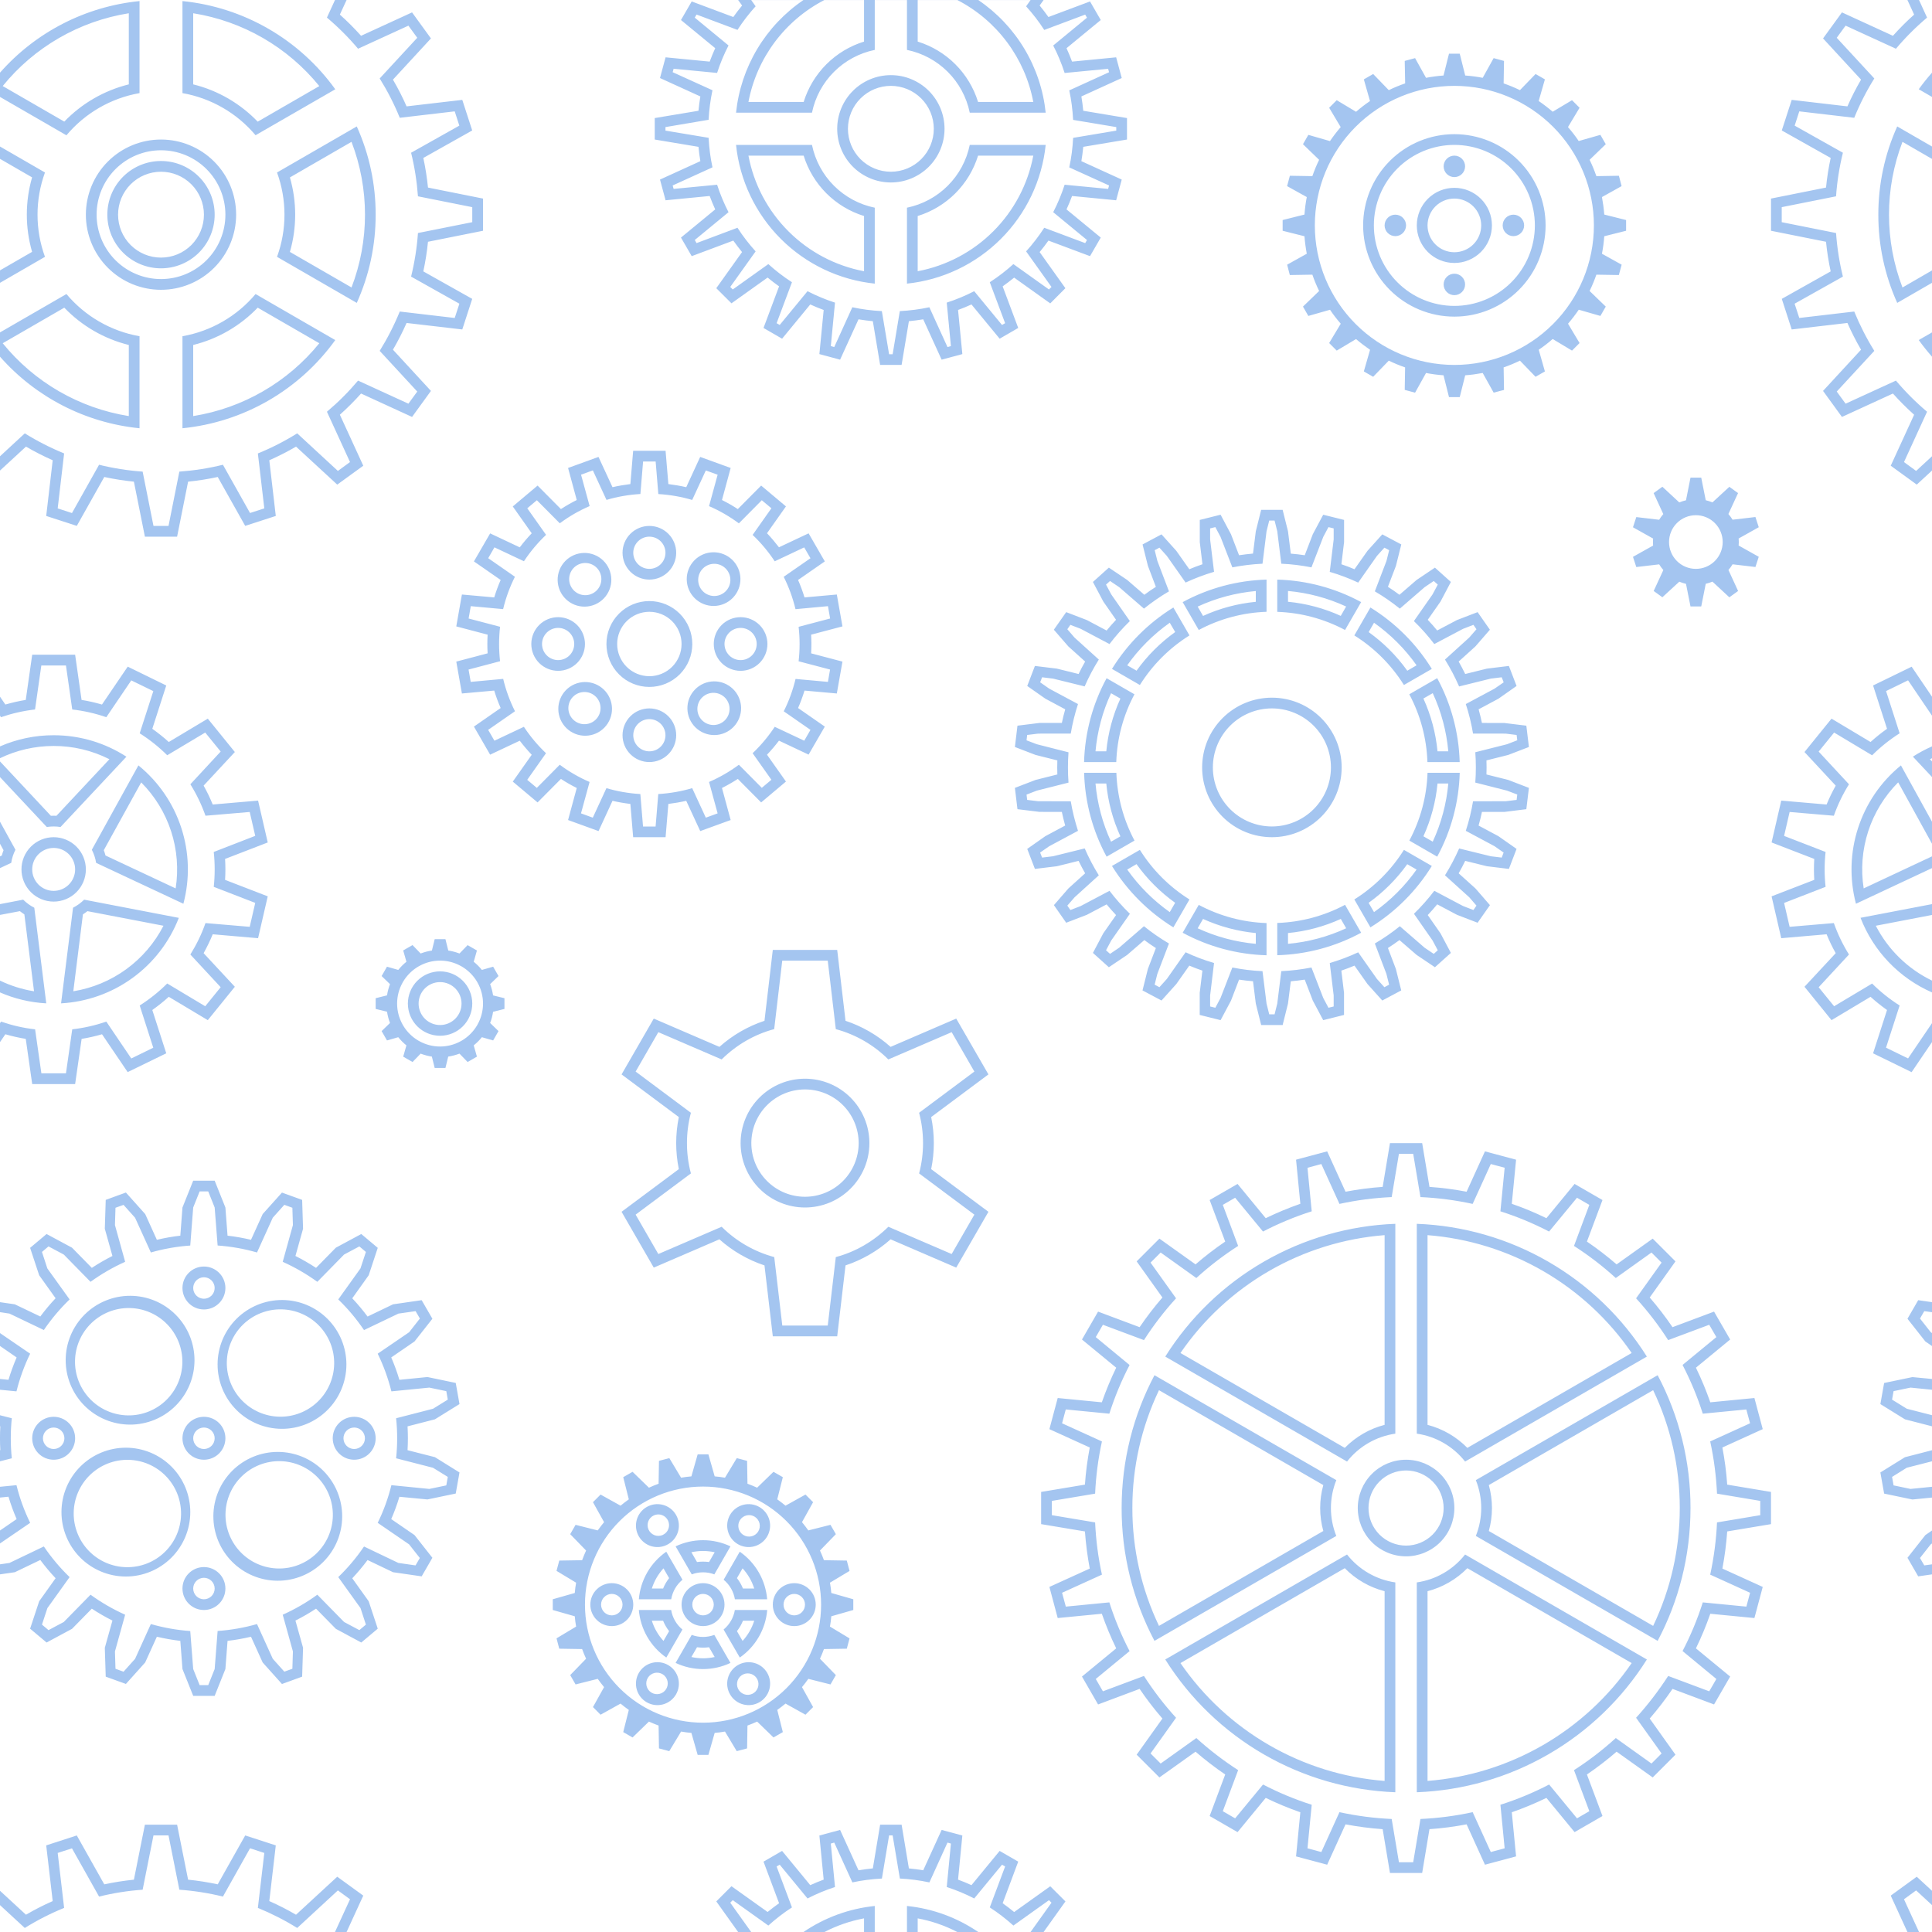 <svg width="360" height="360" viewBox="0 0 360 360" fill="none" xmlns="http://www.w3.org/2000/svg">
<g clip-path="url(#clip0_26_22)">
<path d="M-9.76585e-06 85.02L4.62 80.75C6.954 82.2 9.406 83.451 11.95 84.49L10.75 94.73L13.41 95.6L18.46 86.6C21.08 87.25 23.8 87.68 26.58 87.88L28.6 98H31.4L33.42 87.88C36.16 87.68 38.88 87.26 41.54 86.6L46.59 95.59L49.25 94.73L48.05 84.49C50.6 83.46 53.05 82.2 55.38 80.75L62.96 87.75L65.22 86.1L60.92 76.72C63.014 74.955 64.955 73.014 66.72 70.92L76.1 75.22L77.75 72.96L70.75 65.38C72.2 63.046 73.451 60.594 74.49 58.05L84.73 59.25L85.6 56.59L76.6 51.54C77.258 48.875 77.686 46.158 77.88 43.42L88 41.4V38.6L77.88 36.58C77.68 33.84 77.26 31.12 76.6 28.46L85.59 23.41L84.73 20.75L74.49 21.95C73.46 19.4 72.2 16.95 70.75 14.62L77.75 7.04L76.1 4.78L66.72 9.08C64.955 6.986 63.014 5.045 60.92 3.28L62.42 0H64.58L63.33 2.72C64.719 3.962 66.037 5.281 67.28 6.67L76.78 2.31L80.3 7.16L73.22 14.84C74.16 16.44 75.01 18.11 75.76 19.82L86.14 18.61L87.99 24.31L78.88 29.43C79.27 31.23 79.56 33.08 79.75 34.95L90 37V43L79.75 45.05C79.563 46.905 79.273 48.748 78.88 50.57L87.99 55.69L86.14 61.39L75.76 60.18C75.01 61.88 74.16 63.55 73.22 65.16L80.3 72.84L76.78 77.69L67.28 73.33C66.037 74.719 64.719 76.037 63.33 77.28L67.69 86.78L62.84 90.3L55.16 83.22C53.56 84.16 51.89 85.01 50.18 85.76L51.39 96.14L45.69 97.99L40.57 88.88C38.77 89.27 36.92 89.56 35.05 89.75L33 100H27L24.95 89.75C23.095 89.563 21.252 89.273 19.43 88.88L14.31 97.99L8.61 96.14L9.82 85.76C8.12 85.01 6.45 84.16 4.84 83.22L-9.76585e-06 87.68V85.02ZM-9.76585e-06 52.7V27.3L8.38 32.14C6.53 37.217 6.53 42.783 8.38 47.86L-9.76585e-06 52.7ZM-9.76585e-06 13.54C6.668 5.966 15.959 1.2 26 0.2V17.35C20.677 18.287 15.854 21.07 12.38 25.21L-9.76585e-06 18.06V13.54ZM-9.76585e-06 66.46V61.94L12.38 54.79C15.854 58.93 20.677 61.713 26 62.65V79.8C15.959 78.8 6.668 74.034 -9.76585e-06 66.46ZM34 79.8V62.65C39.323 61.713 44.146 58.93 47.62 54.79L62.47 63.37C59.16 67.97 54.91 71.814 50.002 74.647C45.094 77.48 39.639 79.236 34 79.8ZM66.48 56.44L51.62 47.86C53.47 42.783 53.47 37.217 51.62 32.14L66.48 23.56C68.809 28.727 70.009 34.332 70 40C70.008 45.668 68.808 51.272 66.48 56.44ZM62.47 16.64L47.62 25.2C44.144 21.064 39.322 18.284 34 17.35V0.2C39.639 0.764 45.094 2.52 50.002 5.353C54.91 8.186 59.16 12.03 62.47 16.63V16.64ZM-9.76585e-06 50.38L5.98 46.93C4.67 42.396 4.67 37.584 5.98 33.05L-9.76585e-06 29.6V50.38ZM0.5 16.03L11.98 22.66C15.25 19.26 19.42 16.86 24 15.72V2.47C14.762 3.943 6.394 8.776 0.5 16.04V16.03ZM0.5 63.95C6.392 71.218 14.761 76.054 24 77.53V64.28C19.417 63.146 15.249 60.736 11.98 57.33L0.5 63.96V63.95ZM36 77.53C45.238 76.057 53.606 71.224 59.5 63.96L48.02 57.33C44.751 60.736 40.583 63.146 36 64.28V77.53ZM65.5 53.57C68.849 44.833 68.849 35.167 65.5 26.43L54.02 33.06C55.33 37.594 55.33 42.406 54.02 46.94L65.51 53.57H65.5ZM59.5 16.04C53.606 8.776 45.238 3.943 36 2.47V15.72C40.66 16.87 44.8 19.32 48.02 22.67L59.5 16.04ZM30 54C28.162 54 26.341 53.638 24.642 52.934C22.944 52.231 21.401 51.2 20.101 49.9C18.8 48.599 17.769 47.056 17.066 45.358C16.362 43.659 16 41.839 16 40C16 38.161 16.362 36.341 17.066 34.642C17.769 32.944 18.8 31.401 20.101 30.101C21.401 28.8 22.944 27.769 24.642 27.066C26.341 26.362 28.162 26 30 26C33.713 26 37.274 27.475 39.9 30.101C42.525 32.726 44 36.287 44 40C44 43.713 42.525 47.274 39.9 49.9C37.274 52.525 33.713 54 30 54ZM30 52C33.183 52 36.235 50.736 38.485 48.485C40.736 46.235 42 43.183 42 40C42 36.817 40.736 33.765 38.485 31.515C36.235 29.264 33.183 28 30 28C26.817 28 23.765 29.264 21.515 31.515C19.264 33.765 18 36.817 18 40C18 43.183 19.264 46.235 21.515 48.485C23.765 50.736 26.817 52 30 52ZM30 50C27.348 50 24.804 48.946 22.929 47.071C21.054 45.196 20 42.652 20 40C20 37.348 21.054 34.804 22.929 32.929C24.804 31.054 27.348 30 30 30C32.652 30 35.196 31.054 37.071 32.929C38.946 34.804 40 37.348 40 40C40 42.652 38.946 45.196 37.071 47.071C35.196 48.946 32.652 50 30 50ZM30 48C32.122 48 34.157 47.157 35.657 45.657C37.157 44.157 38 42.122 38 40C38 37.878 37.157 35.843 35.657 34.343C34.157 32.843 32.122 32 30 32C27.878 32 25.843 32.843 24.343 34.343C22.843 35.843 22 37.878 22 40C22 42.122 22.843 44.157 24.343 45.657C25.843 47.157 27.878 48 30 48ZM107.47 93.17L105.85 87.2L111.52 85.14L114.13 90.78C115.22 90.53 116.33 90.34 117.46 90.2L117.98 84H124.02L124.54 90.2C125.67 90.34 126.78 90.53 127.87 90.78L130.47 85.14L136.15 87.2L134.53 93.17C135.55 93.68 136.53 94.24 137.48 94.86L141.83 90.48L146.45 94.36L142.92 99.36C143.72 100.2 144.45 101.07 145.15 101.98L150.67 99.38L153.69 104.61L148.71 108.07C149.17 109.13 149.57 110.21 149.91 111.32L155.93 110.78L156.98 116.72L151.14 118.26C151.21 119.42 151.21 120.58 151.14 121.74L156.98 123.28L155.93 129.22L149.91 128.68C149.57 129.78 149.17 130.88 148.71 131.93L153.69 135.39L150.67 140.61L145.15 138.01C144.45 138.93 143.71 139.81 142.92 140.63L146.45 145.63L141.83 149.52L137.48 145.14C136.529 145.758 135.544 146.323 134.53 146.83L136.15 152.8L130.48 154.86L127.87 149.22C126.78 149.47 125.67 149.66 124.54 149.8L124.02 156H117.98L117.46 149.8C116.34 149.669 115.228 149.475 114.13 149.22L111.53 154.86L105.85 152.8L107.47 146.83C106.46 146.33 105.47 145.76 104.52 145.14L100.17 149.52L95.55 145.64L99.08 140.64C98.291 139.807 97.546 138.932 96.85 138.02L91.33 140.62L88.31 135.39L93.29 131.93C92.827 130.871 92.426 129.786 92.09 128.68L86.07 129.22L85.02 123.28L90.86 121.74C90.793 120.581 90.793 119.419 90.86 118.26L85.02 116.72L86.07 110.78L92.09 111.32C92.43 110.22 92.83 109.12 93.29 108.07L88.31 104.61L91.33 99.39L96.85 101.99C97.55 101.07 98.29 100.19 99.08 99.37L95.55 94.37L100.17 90.48L104.52 94.86C105.471 94.242 106.456 93.677 107.47 93.17ZM122.67 92.05L122.17 86H119.83L119.33 92.05C117.15 92.18 115.03 92.55 113.01 93.15L110.47 87.65L108.27 88.45L109.87 94.3C107.9 95.153 106.034 96.23 104.31 97.51L100.04 93.21L98.25 94.71L101.75 99.66C100.194 101.138 98.811 102.788 97.63 104.58L92.13 101.99L90.97 104.01L95.95 107.47C94.986 109.388 94.248 111.412 93.75 113.5L87.72 112.95L87.32 115.25L93.18 116.79C92.936 118.923 92.936 121.077 93.18 123.21L87.31 124.76L87.71 127.06L93.76 126.5C94.258 128.588 94.996 130.612 95.96 132.53L90.96 136L92.13 138.02L97.62 135.43C98.801 137.222 100.184 138.872 101.74 140.35L98.24 145.31L100.03 146.81L104.3 142.5C106.024 143.78 107.89 144.857 109.86 145.71L108.26 151.56L110.46 152.36L113 146.86C115.02 147.46 117.14 147.83 119.32 147.96L119.82 154.01H122.16L122.66 147.96C124.84 147.83 126.96 147.46 128.98 146.86L131.52 152.36L133.72 151.56L132.12 145.71C134.09 144.857 135.956 143.78 137.68 142.5L141.95 146.8L143.74 145.3L140.24 140.35C141.796 138.872 143.179 137.222 144.36 135.43L149.86 138.02L151.02 136L146.04 132.54C147.004 130.622 147.742 128.598 148.24 126.51L154.27 127.06L154.67 124.76L148.81 123.22C149.054 121.087 149.054 118.933 148.81 116.8L154.68 115.25L154.28 112.95L148.23 113.51C147.732 111.422 146.994 109.398 146.03 107.48L151.02 104.02L149.85 102L144.36 104.59C143.179 102.798 141.796 101.148 140.24 99.67L143.74 94.71L141.95 93.21L137.68 97.52C135.956 96.24 134.09 95.163 132.12 94.31L133.72 88.46L131.52 87.66L128.98 93.16C126.96 92.56 124.84 92.19 122.66 92.06L122.67 92.05ZM121 128C118.878 128 116.843 127.157 115.343 125.657C113.843 124.157 113 122.122 113 120C113 117.878 113.843 115.843 115.343 114.343C116.843 112.843 118.878 112 121 112C123.122 112 125.157 112.843 126.657 114.343C128.157 115.843 129 117.878 129 120C129 122.122 128.157 124.157 126.657 125.657C125.157 127.157 123.122 128 121 128ZM121 126C122.591 126 124.117 125.368 125.243 124.243C126.368 123.117 127 121.591 127 120C127 118.409 126.368 116.883 125.243 115.757C124.117 114.632 122.591 114 121 114C119.409 114 117.883 114.632 116.757 115.757C115.632 116.883 115 118.409 115 120C115 121.591 115.632 123.117 116.757 124.243C117.883 125.368 119.409 126 121 126ZM121 108C119.674 108 118.402 107.473 117.464 106.536C116.527 105.598 116 104.326 116 103C116 101.674 116.527 100.402 117.464 99.465C118.402 98.527 119.674 98 121 98C122.326 98 123.598 98.527 124.536 99.465C125.473 100.402 126 101.674 126 103C126 104.326 125.473 105.598 124.536 106.536C123.598 107.473 122.326 108 121 108ZM129.49 111.51C128.535 110.588 127.986 109.325 127.962 107.998C127.939 106.672 128.443 105.39 129.365 104.435C130.287 103.48 131.55 102.931 132.877 102.907C134.203 102.884 135.485 103.388 136.44 104.31C136.913 104.766 137.291 105.311 137.553 105.914C137.815 106.516 137.956 107.165 137.968 107.822C137.979 108.479 137.861 109.131 137.621 109.743C137.38 110.354 137.021 110.912 136.565 111.385C136.109 111.858 135.564 112.236 134.961 112.498C134.359 112.76 133.71 112.901 133.053 112.913C132.396 112.924 131.744 112.806 131.132 112.566C130.521 112.325 129.963 111.966 129.49 111.51ZM133 120C133 118.674 133.527 117.402 134.464 116.464C135.402 115.527 136.674 115 138 115C139.326 115 140.598 115.527 141.536 116.464C142.473 117.402 143 118.674 143 120C143 121.326 142.473 122.598 141.536 123.536C140.598 124.473 139.326 125 138 125C136.674 125 135.402 124.473 134.464 123.536C133.527 122.598 133 121.326 133 120ZM129.49 128.49C130.412 127.535 131.675 126.986 133.002 126.962C134.328 126.939 135.61 127.443 136.565 128.365C137.52 129.287 138.069 130.55 138.093 131.877C138.116 133.203 137.612 134.485 136.69 135.44C136.234 135.913 135.689 136.291 135.086 136.553C134.484 136.815 133.835 136.956 133.178 136.968C131.852 136.991 130.57 136.487 129.615 135.565C128.66 134.643 128.111 133.38 128.087 132.053C128.064 130.727 128.568 129.445 129.49 128.49ZM121 132C122.326 132 123.598 132.527 124.536 133.464C125.473 134.402 126 135.674 126 137C126 138.326 125.473 139.598 124.536 140.536C123.598 141.473 122.326 142 121 142C119.674 142 118.402 141.473 117.464 140.536C116.527 139.598 116 138.326 116 137C116 135.674 116.527 134.402 117.464 133.464C118.402 132.527 119.674 132 121 132ZM112.51 128.49C113.465 129.412 114.014 130.675 114.038 132.002C114.061 133.328 113.557 134.61 112.635 135.565C112.179 136.038 111.634 136.416 111.031 136.678C110.429 136.94 109.78 137.081 109.123 137.093C107.797 137.116 106.515 136.612 105.56 135.69C104.605 134.768 104.056 133.505 104.032 132.178C104.009 130.852 104.513 129.57 105.435 128.615C106.357 127.66 107.62 127.111 108.947 127.087C110.273 127.064 111.555 127.568 112.51 128.49ZM109 120C109 121.326 108.473 122.598 107.536 123.536C106.598 124.473 105.326 125 104 125C102.674 125 101.402 124.473 100.464 123.536C99.527 122.598 99 121.326 99 120C99 118.674 99.527 117.402 100.464 116.464C101.402 115.527 102.674 115 104 115C105.326 115 106.598 115.527 107.536 116.464C108.473 117.402 109 118.674 109 120ZM112.51 111.51C112.054 111.983 111.509 112.361 110.906 112.623C110.304 112.885 109.655 113.026 108.998 113.038C108.341 113.049 107.689 112.931 107.077 112.691C106.466 112.45 105.908 112.091 105.435 111.635C104.962 111.179 104.584 110.634 104.322 110.031C104.06 109.429 103.919 108.78 103.907 108.123C103.896 107.466 104.014 106.814 104.254 106.202C104.495 105.591 104.854 105.033 105.31 104.56C106.232 103.605 107.495 103.056 108.822 103.032C110.148 103.009 111.43 103.513 112.385 104.435C113.34 105.357 113.889 106.62 113.913 107.947C113.936 109.273 113.432 110.555 112.51 111.51ZM121 106C121.796 106 122.559 105.684 123.121 105.121C123.684 104.559 124 103.796 124 103C124 102.204 123.684 101.441 123.121 100.879C122.559 100.316 121.796 100 121 100C120.204 100 119.441 100.316 118.879 100.879C118.316 101.441 118 102.204 118 103C118 103.796 118.316 104.559 118.879 105.121C119.441 105.684 120.204 106 121 106ZM130.9 110.1C131.442 110.682 132.194 111.025 132.989 111.053C133.784 111.081 134.558 110.792 135.14 110.25C135.722 109.708 136.065 108.956 136.093 108.161C136.121 107.366 135.832 106.592 135.29 106.01C135.021 105.722 134.699 105.489 134.34 105.326C133.982 105.162 133.595 105.071 133.201 105.057C132.807 105.043 132.415 105.107 132.046 105.244C131.677 105.382 131.338 105.591 131.05 105.86C130.762 106.129 130.529 106.451 130.366 106.81C130.202 107.168 130.111 107.555 130.097 107.949C130.083 108.343 130.147 108.735 130.284 109.104C130.422 109.473 130.631 109.812 130.9 110.1ZM135 120C135 120.796 135.316 121.559 135.879 122.121C136.441 122.684 137.204 123 138 123C138.796 123 139.559 122.684 140.121 122.121C140.684 121.559 141 120.796 141 120C141 119.204 140.684 118.441 140.121 117.879C139.559 117.316 138.796 117 138 117C137.204 117 136.441 117.316 135.879 117.879C135.316 118.441 135 119.204 135 120ZM130.9 129.9C130.612 130.169 130.379 130.491 130.216 130.85C130.052 131.208 129.961 131.595 129.947 131.989C129.933 132.383 129.997 132.775 130.134 133.144C130.272 133.513 130.481 133.852 130.75 134.14C131.019 134.428 131.341 134.661 131.7 134.824C132.058 134.988 132.445 135.079 132.839 135.093C133.233 135.107 133.625 135.043 133.994 134.906C134.363 134.768 134.702 134.559 134.99 134.29C135.572 133.748 135.915 132.996 135.943 132.201C135.971 131.406 135.682 130.632 135.14 130.05C134.598 129.468 133.846 129.125 133.051 129.097C132.256 129.069 131.482 129.358 130.9 129.9ZM121 134C120.204 134 119.441 134.316 118.879 134.879C118.316 135.441 118 136.204 118 137C118 137.796 118.316 138.559 118.879 139.121C119.441 139.684 120.204 140 121 140C121.796 140 122.559 139.684 123.121 139.121C123.684 138.559 124 137.796 124 137C124 136.204 123.684 135.441 123.121 134.879C122.559 134.316 121.796 134 121 134ZM111.1 129.9C110.558 129.318 109.806 128.975 109.011 128.947C108.216 128.919 107.442 129.208 106.86 129.75C106.278 130.292 105.935 131.044 105.907 131.839C105.879 132.634 106.168 133.408 106.71 133.99C107.252 134.572 108.004 134.915 108.799 134.943C109.594 134.971 110.368 134.682 110.95 134.14C111.532 133.598 111.875 132.846 111.903 132.051C111.931 131.256 111.642 130.482 111.1 129.9ZM107 120C107 119.204 106.684 118.441 106.121 117.879C105.559 117.316 104.796 117 104 117C103.204 117 102.441 117.316 101.879 117.879C101.316 118.441 101 119.204 101 120C101 120.796 101.316 121.559 101.879 122.121C102.441 122.684 103.204 123 104 123C104.796 123 105.559 122.684 106.121 122.121C106.684 121.559 107 120.796 107 120ZM111.1 110.1C111.388 109.831 111.621 109.509 111.784 109.15C111.948 108.792 112.039 108.405 112.053 108.011C112.067 107.617 112.003 107.225 111.865 106.856C111.728 106.487 111.519 106.148 111.25 105.86C110.981 105.572 110.659 105.339 110.3 105.176C109.942 105.012 109.555 104.921 109.161 104.907C108.767 104.893 108.375 104.957 108.006 105.094C107.637 105.232 107.298 105.441 107.01 105.71C106.428 106.252 106.085 107.004 106.057 107.799C106.029 108.594 106.318 109.368 106.86 109.95C107.402 110.532 108.154 110.875 108.949 110.903C109.744 110.931 110.518 110.642 111.1 110.1ZM240.52 103.15V103.16C241.39 103.23 242.26 103.33 243.12 103.46L244.62 99.55L246.56 95.91L250.45 96.88V101.01L249.95 105.14C250.78 105.42 251.59 105.73 252.39 106.07L254.81 102.64L257.57 99.57L261.11 101.45L260.11 105.45L258.62 109.34C259.35 109.81 260.07 110.31 260.77 110.83L263.96 108.07L267.38 105.77L270.35 108.44L268.42 112.09L266.04 115.49C266.64 116.13 267.24 116.79 267.8 117.48L271.48 115.54L275.33 114.06L277.62 117.34L274.92 120.45L271.8 123.27C272.23 124.03 272.64 124.8 273.02 125.59L277.06 124.59L281.16 124.09L282.59 127.82L279.22 130.19L275.52 132.17C275.75 133.01 275.96 133.85 276.14 134.71L280.31 134.72L284.41 135.22L284.89 139.19L281.04 140.67L276.98 141.69C277.01 142.56 277.01 143.44 276.98 144.31L281.04 145.33L284.89 146.81L284.41 150.78L280.31 151.29H276.14C275.96 152.15 275.75 153 275.51 153.83L279.21 155.81L282.59 158.18L281.16 161.91L277.06 161.41L273.02 160.41C272.64 161.2 272.23 161.97 271.8 162.73L274.93 165.55L277.63 168.66L275.33 171.94L271.48 170.46L267.8 168.51C267.238 169.198 266.65 169.865 266.04 170.51L268.42 173.92L270.35 177.56L267.38 180.23L263.96 177.93L260.77 175.17C260.07 175.687 259.353 176.18 258.62 176.65L260.1 180.55L261.1 184.55L257.57 186.43L254.81 183.36L252.39 179.93C251.59 180.26 250.78 180.58 249.94 180.86L250.44 184.99V189.12L246.56 190.09L244.62 186.44L243.12 182.54C242.26 182.67 241.39 182.77 240.52 182.85L240 187L239 191H235L234 187L233.48 182.84C232.61 182.77 231.743 182.67 230.88 182.54L229.38 186.45L227.44 190.09L223.55 189.12V184.99L224.05 180.86C223.22 180.58 222.41 180.27 221.61 179.93L219.19 183.36L216.43 186.43L212.89 184.55L213.89 180.55L215.38 176.66C214.64 176.19 213.93 175.69 213.23 175.17L210.04 177.93L206.62 180.23L203.65 177.56L205.58 173.91L207.96 170.51C207.35 169.86 206.76 169.2 206.2 168.52L202.52 170.46L198.67 171.94L196.38 168.66L199.08 165.55L202.2 162.73C201.77 161.97 201.36 161.2 200.98 160.41L196.94 161.41L192.84 161.91L191.41 158.18L194.78 155.81L198.48 153.83C198.25 152.99 198.04 152.15 197.86 151.29L193.69 151.28L189.59 150.78L189.11 146.81L192.96 145.33L197.02 144.31C196.99 143.44 196.99 142.56 197.02 141.69L192.96 140.67L189.11 139.19L189.59 135.22L193.69 134.71H197.86C198.04 133.85 198.25 133 198.49 132.17L194.79 130.19L191.41 127.82L192.84 124.09L196.94 124.59L200.98 125.59C201.36 124.8 201.77 124.03 202.2 123.27L199.07 120.45L196.37 117.34L198.67 114.06L202.52 115.54L206.2 117.49C206.762 116.802 207.35 116.135 207.96 115.49L205.58 112.08L203.65 108.44L206.62 105.77L210.04 108.07L213.23 110.83C213.93 110.31 214.64 109.81 215.38 109.35L213.9 105.45L212.9 101.45L216.43 99.57L219.19 102.64L221.61 106.07C222.41 105.74 223.22 105.42 224.06 105.14L223.56 101.01V96.88L227.44 95.91L229.38 99.56L230.88 103.46C231.74 103.33 232.61 103.23 233.48 103.15L234 99L235 95H239L240 99L240.52 103.15ZM226.22 106.55C224.39 107.09 222.62 107.76 220.92 108.55L217.42 103.58L216.04 102.05L215.16 102.52L215.66 104.52L217.82 110.19C216.189 111.146 214.631 112.223 213.16 113.41L208.55 109.41L206.84 108.26L206.09 108.93L207.06 110.75L210.53 115.73C209.162 117.06 207.895 118.491 206.74 120.01L201.37 117.17L199.45 116.43L198.88 117.25L200.23 118.81L204.75 122.9C203.747 124.499 202.864 126.17 202.11 127.9L196.22 126.45L194.18 126.2L193.82 127.14L195.51 128.32L200.87 131.19C200.283 132.987 199.832 134.825 199.52 136.69L193.44 136.7L191.4 136.95L191.28 137.95L193.2 138.68L199.1 140.18C198.962 142.061 198.962 143.949 199.1 145.83L193.2 147.32L191.28 148.06L191.4 149.05L193.44 149.3L199.52 149.31C199.83 151.17 200.29 153.01 200.87 154.81L195.51 157.68L193.81 158.86L194.18 159.8L196.22 159.55L202.12 158.09C202.871 159.823 203.75 161.498 204.75 163.1L200.23 167.2L198.88 168.75L199.45 169.57L201.37 168.83L206.74 165.99C207.898 167.51 209.168 168.94 210.54 170.27L207.06 175.25L206.09 177.07L206.84 177.74L208.54 176.59L213.16 172.59C214.631 173.777 216.189 174.854 217.82 175.81L215.65 181.48L215.15 183.48L216.04 183.95L217.42 182.42L220.92 177.44C222.62 178.24 224.39 178.91 226.22 179.44L225.49 185.48V187.54L226.46 187.78L227.43 185.96L229.63 180.28C231.46 180.64 233.33 180.88 235.25 180.96L236 187L236.5 189H237.5L238 187L238.75 180.96C240.638 180.873 242.516 180.645 244.37 180.28L246.57 185.96L247.54 187.78L248.51 187.54V185.48L247.78 179.45C249.61 178.91 251.38 178.24 253.08 177.45L256.58 182.42L257.96 183.95L258.84 183.48L258.34 181.48L256.18 175.81C257.811 174.854 259.369 173.777 260.84 172.59L265.45 176.59L267.16 177.74L267.91 177.07L266.94 175.25L263.47 170.27C264.838 168.94 266.105 167.509 267.26 165.99L272.63 168.83L274.55 169.57L275.12 168.75L273.77 167.19L269.25 163.1C270.25 161.5 271.13 159.83 271.89 158.1L277.78 159.55L279.82 159.8L280.18 158.86L278.49 157.68L273.13 154.81C273.718 153.013 274.17 151.175 274.48 149.31L280.56 149.3L282.6 149.05L282.72 148.05L280.8 147.32L274.9 145.82C275.04 143.94 275.04 142.05 274.9 140.17L280.8 138.68L282.72 137.94L282.6 136.95L280.56 136.7L274.48 136.69C274.17 134.825 273.718 132.987 273.13 131.19L278.49 128.32L280.19 127.14L279.82 126.2L277.78 126.45L271.88 127.91C271.129 126.177 270.25 124.502 269.25 122.9L273.77 118.8L275.12 117.25L274.55 116.43L272.63 117.17L267.26 120.01C266.102 118.49 264.832 117.06 263.46 115.73L266.94 110.75L267.91 108.93L267.16 108.26L265.46 109.41L260.84 113.41C259.369 112.223 257.811 111.146 256.18 110.19L258.35 104.52L258.85 102.52L257.96 102.05L256.58 103.58L253.08 108.56C251.38 107.76 249.61 107.09 247.78 106.56L248.51 100.52V98.46L247.54 98.22L246.57 100.04L244.37 105.72C242.54 105.36 240.67 105.12 238.75 105.04L238 99L237.5 97H236.5L236 99L235.25 105.04C233.33 105.13 231.45 105.36 229.63 105.72L227.43 100.04L226.46 98.22L225.49 98.46V100.52L226.22 106.55ZM220.37 112.2C225.178 109.592 230.532 108.153 236 108V114C231.586 114.147 227.264 115.306 223.37 117.39L220.37 112.19V112.2ZM223.17 113.03L224.17 114.77C227.278 113.354 230.6 112.466 234 112.14V110.13C230.25 110.468 226.587 111.449 223.17 113.03ZM218.64 113.2L221.64 118.4C217.9 120.74 214.74 123.9 212.4 127.64L207.2 124.64C210.073 119.99 213.99 116.073 218.64 113.2ZM217.97 116.04C214.896 118.214 212.214 120.896 210.04 123.97L211.78 124.97C213.769 122.192 216.202 119.759 218.98 117.77L217.97 116.04ZM206.2 126.37H206.19L211.39 129.37C209.306 133.264 208.147 137.586 208 142H202C202.153 136.532 203.592 131.178 206.2 126.37ZM207.03 129.17C205.449 132.587 204.468 136.25 204.13 140H206.14C206.466 136.6 207.354 133.278 208.77 130.17L207.03 129.17ZM202.01 144H208.02C208.17 148.41 209.32 152.73 211.4 156.63L206.2 159.63C203.595 154.821 202.16 149.467 202.01 144ZM204.13 146C204.467 149.753 205.448 153.42 207.03 156.84L208.77 155.84C207.353 152.729 206.464 149.403 206.14 146H204.13ZM207.2 161.36L212.4 158.36C214.74 162.1 217.9 165.26 221.64 167.6L218.64 172.8C213.99 169.927 210.073 166.01 207.2 161.36ZM210.04 162.03C212.214 165.104 214.896 167.786 217.97 169.96L218.97 168.22C216.192 166.231 213.759 163.798 211.77 161.02L210.04 162.03ZM220.37 173.8V173.81L223.37 168.61C227.265 170.692 231.586 171.852 236 172V178C230.532 177.847 225.178 176.408 220.37 173.8ZM223.17 172.97C226.587 174.551 230.25 175.532 234 175.87V173.86C230.6 173.534 227.278 172.646 224.17 171.23L223.17 172.97ZM238 177.99V171.98C242.41 171.83 246.73 170.68 250.63 168.6L253.63 173.8C248.821 176.405 243.467 177.84 238 177.99ZM240 175.87C243.753 175.533 247.42 174.552 250.84 172.97L249.84 171.23C246.729 172.647 243.403 173.536 240 173.86V175.87ZM255.36 172.8L252.36 167.6C256.1 165.26 259.26 162.1 261.6 158.36L266.8 161.36C263.927 166.01 260.01 169.927 255.36 172.8ZM256.03 169.96C259.104 167.786 261.786 165.104 263.96 162.03L262.22 161.03C260.231 163.808 257.798 166.241 255.02 168.23L256.03 169.96ZM267.8 159.63H267.81L262.61 156.63C264.692 152.735 265.852 148.414 266 144H272C271.847 149.468 270.408 154.822 267.8 159.63ZM266.97 156.83C268.551 153.413 269.532 149.75 269.87 146H267.86C267.534 149.4 266.646 152.722 265.23 155.83L266.97 156.83ZM271.99 142H265.98C265.835 137.587 264.678 133.266 262.6 129.37L267.8 126.37C270.405 131.179 271.84 136.533 271.99 142ZM269.87 140C269.533 136.247 268.552 132.58 266.97 129.16L265.23 130.16C266.647 133.271 267.535 136.597 267.86 140H269.87ZM266.8 124.64L261.6 127.64C259.26 123.9 256.1 120.74 252.36 118.4L255.36 113.2C260.01 116.073 263.927 119.99 266.8 124.64ZM263.96 123.97C261.786 120.896 259.104 118.214 256.03 116.04L255.03 117.78C257.808 119.769 260.241 122.202 262.23 124.98L263.96 123.97ZM238 108C243.467 108.15 248.821 109.585 253.63 112.19L250.63 117.39C246.734 115.312 242.413 114.155 238 114.01V108ZM250.84 113.02C247.42 111.438 243.753 110.457 240 110.12V112.13C243.4 112.456 246.722 113.344 249.83 114.76L250.83 113.02H250.84ZM237 156C233.552 156 230.246 154.63 227.808 152.192C225.37 149.754 224 146.448 224 143C224 139.552 225.37 136.246 227.808 133.808C230.246 131.37 233.552 130 237 130C240.448 130 243.754 131.37 246.192 133.808C248.63 136.246 250 139.552 250 143C250 146.448 248.63 149.754 246.192 152.192C243.754 154.63 240.448 156 237 156ZM237 154C239.917 154 242.715 152.841 244.778 150.778C246.841 148.715 248 145.917 248 143C248 140.083 246.841 137.285 244.778 135.222C242.715 133.159 239.917 132 237 132C234.083 132 231.285 133.159 229.222 135.222C227.159 137.285 226 140.083 226 143C226 145.917 227.159 148.715 229.222 150.778C231.285 152.841 234.083 154 237 154ZM137.54 0H194.46L193.72 1.03C194.29 1.73 194.84 2.43 195.36 3.17L203.11 0.27L205.11 3.73L198.73 8.98C199.1 9.8 199.45 10.63 199.76 11.48L207.98 10.68L209.02 14.54L201.5 17.97C201.65 18.85 201.76 19.74 201.85 20.64L210 22V26L201.85 27.36C201.76 28.26 201.65 29.16 201.5 30.03L209.02 33.46L207.98 37.32L199.76 36.52C199.45 37.37 199.1 38.2 198.73 39.02L205.11 44.27L203.11 47.73L195.36 44.83C194.84 45.57 194.29 46.28 193.72 46.97L198.52 53.7L195.7 56.53L188.97 51.73C188.27 52.29 187.57 52.84 186.83 53.36L189.73 61.11L186.27 63.11L181.02 56.73C180.2 57.1 179.37 57.45 178.52 57.76L179.32 65.98L175.46 67.02L172.03 59.5C171.15 59.65 170.26 59.76 169.36 59.85L168 68H164L162.64 59.85C161.74 59.76 160.84 59.65 159.97 59.5L156.54 67.02L152.68 65.98L153.48 57.76C152.63 57.45 151.8 57.1 150.98 56.73L145.73 63.11L142.27 61.11L145.17 53.36C144.437 52.84 143.723 52.293 143.03 51.72L136.3 56.52L133.47 53.7L138.27 46.97C137.71 46.27 137.16 45.57 136.64 44.83L128.89 47.73L126.89 44.27L133.27 39.02C132.9 38.2 132.55 37.37 132.24 36.52L124.02 37.32L122.98 33.46L130.5 30.03C130.35 29.15 130.24 28.26 130.15 27.36L122 26V22L130.15 20.64C130.24 19.74 130.35 18.84 130.5 17.97L122.98 14.54L124.02 10.68L132.24 11.48C132.55 10.63 132.9 9.8 133.27 8.98L126.89 3.73L128.89 0.27L136.64 3.17C137.16 2.43 137.71 1.72 138.28 1.03L137.54 0ZM139.97 0L140.8 1.17C139.556 2.543 138.425 4.014 137.42 5.57L129.79 2.71L129.46 3.29L135.75 8.47C134.901 10.115 134.189 11.828 133.62 13.59L125.52 12.81L125.34 13.45L132.76 16.82C132.371 18.631 132.13 20.47 132.04 22.32L124 23.68V24.34L132.04 25.68C132.14 27.56 132.37 29.4 132.76 31.18L125.34 34.56L125.52 35.2L133.62 34.42C134.189 36.182 134.901 37.894 135.75 39.54L129.46 44.72L129.79 45.3L137.42 42.44C138.42 44 139.56 45.47 140.8 46.84L136.07 53.47L136.54 53.94L143.17 49.21C144.543 50.454 146.014 51.585 147.57 52.59L144.71 60.22L145.29 60.55L150.47 54.26C152.1 55.1 153.82 55.82 155.59 56.39L154.81 64.49L155.45 64.67L158.82 57.25C160.61 57.64 162.45 57.88 164.32 57.97L165.67 66.01H166.33L167.67 57.97C169.55 57.87 171.39 57.64 173.17 57.25L176.55 64.67L177.19 64.49L176.41 56.39C178.172 55.821 179.884 55.109 181.53 54.26L186.71 60.55L187.29 60.22L184.43 52.59C185.99 51.59 187.46 50.45 188.83 49.21L195.46 53.94L195.93 53.47L191.2 46.84C192.444 45.468 193.575 43.996 194.58 42.44L202.21 45.3L202.54 44.72L196.25 39.54C197.099 37.895 197.811 36.182 198.38 34.42L206.48 35.2L206.66 34.56L199.24 31.19C199.63 29.4 199.87 27.56 199.96 25.69L208 24.34V23.68L199.96 22.34C199.86 20.46 199.63 18.62 199.24 16.84L206.66 13.46L206.48 12.82L198.38 13.6C197.811 11.838 197.099 10.125 196.25 8.48L202.54 3.3L202.21 2.72L194.58 5.58C193.58 4.02 192.44 2.55 191.2 1.18L192.03 0.01H139.97V0ZM137.15 27H151.3C151.89 29.882 153.314 32.526 155.394 34.606C157.474 36.686 160.118 38.11 163 38.7V52.85C156.38 52.161 150.198 49.216 145.491 44.509C140.784 39.803 137.839 33.62 137.15 27ZM149.72 0H163V9.3C160.118 9.89 157.474 11.314 155.394 13.394C153.314 15.474 151.89 18.118 151.3 21H137.15C137.587 16.795 138.939 12.736 141.11 9.108C143.282 5.481 146.22 2.372 149.72 0ZM169 52.85V38.7C171.882 38.11 174.526 36.686 176.606 34.606C178.686 32.526 180.11 29.882 180.7 27H194.85C194.161 33.62 191.216 39.803 186.509 44.509C181.802 49.216 175.62 52.161 169 52.85ZM182.28 0C185.78 2.372 188.718 5.481 190.89 9.108C193.061 12.736 194.413 16.795 194.85 21H180.7C180.11 18.118 178.686 15.474 176.606 13.394C174.526 11.314 171.882 9.89 169 9.3V0H182.28ZM139.46 29C140.469 34.34 143.064 39.251 146.907 43.093C150.749 46.936 155.66 49.531 161 50.54V40.25C158.351 39.431 155.942 37.979 153.981 36.019C152.021 34.058 150.568 31.649 149.75 29H139.46ZM153.62 0C149.972 1.884 146.801 4.574 144.348 7.866C141.894 11.158 140.223 14.966 139.46 19H149.75C150.568 16.351 152.021 13.942 153.981 11.981C155.942 10.021 158.351 8.568 161 7.75V0H153.62ZM171 50.54C176.339 49.531 181.251 46.936 185.093 43.093C188.936 39.251 191.531 34.34 192.54 29H182.25C181.431 31.649 179.979 34.058 178.019 36.019C176.058 37.979 173.649 39.431 171 40.25V50.54ZM178.38 0H171V7.75C173.649 8.568 176.058 10.021 178.019 11.981C179.979 13.942 181.431 16.351 182.25 19H192.54C191.777 14.966 190.106 11.158 187.652 7.866C185.199 4.574 182.028 1.884 178.38 0ZM166 34C163.348 34 160.804 32.946 158.929 31.071C157.054 29.196 156 26.652 156 24C156 21.348 157.054 18.804 158.929 16.929C160.804 15.054 163.348 14 166 14C168.652 14 171.196 15.054 173.071 16.929C174.946 18.804 176 21.348 176 24C176 26.652 174.946 29.196 173.071 31.071C171.196 32.946 168.652 34 166 34ZM166 32C168.122 32 170.157 31.157 171.657 29.657C173.157 28.157 174 26.122 174 24C174 21.878 173.157 19.843 171.657 18.343C170.157 16.843 168.122 16 166 16C163.878 16 161.843 16.843 160.343 18.343C158.843 19.843 158 21.878 158 24C158 26.122 158.843 28.157 160.343 29.657C161.843 31.157 163.878 32 166 32ZM126.49 208.15L115.82 200.2L121.82 189.8L134.05 195.07C136.489 192.894 139.348 191.24 142.45 190.21L144 177H156L157.55 190.21C160.652 191.24 163.511 192.894 165.95 195.07L178.18 189.8L184.18 200.2L173.51 208.15C174.17 211.35 174.17 214.65 173.51 217.85L184.18 225.8L178.18 236.2L165.95 230.93C163.511 233.106 160.652 234.76 157.55 235.79L156 249H144L142.45 235.79C139.348 234.76 136.489 233.106 134.05 230.93L121.82 236.2L115.82 225.8L126.49 217.85C125.833 214.65 125.833 211.35 126.49 208.15ZM155.74 191.75L154.24 179H145.76L144.26 191.76C140.51 192.76 137.16 194.75 134.47 197.41L122.67 192.33L118.44 199.67L128.74 207.35C127.76 211.05 127.76 214.95 128.74 218.65L118.44 226.33L122.67 233.67L134.47 228.59C137.191 231.292 140.568 233.239 144.27 234.24L145.77 247H154.24L155.74 234.24C159.49 233.24 162.84 231.25 165.53 228.59L177.33 233.67L181.56 226.33L171.26 218.65C172.24 214.95 172.24 211.05 171.26 207.35L181.56 199.67L177.33 192.33L165.53 197.41C162.812 194.704 159.434 192.756 155.73 191.76L155.74 191.75ZM150 225C146.817 225 143.765 223.736 141.515 221.485C139.264 219.235 138 216.183 138 213C138 209.817 139.264 206.765 141.515 204.515C143.765 202.264 146.817 201 150 201C153.183 201 156.235 202.264 158.485 204.515C160.736 206.765 162 209.817 162 213C162 216.183 160.736 219.235 158.485 221.485C156.235 223.736 153.183 225 150 225ZM150 223C152.652 223 155.196 221.946 157.071 220.071C158.946 218.196 160 215.652 160 213C160 210.348 158.946 207.804 157.071 205.929C155.196 204.054 152.652 203 150 203C147.348 203 144.804 204.054 142.929 205.929C141.054 207.804 140 210.348 140 213C140 215.652 141.054 218.196 142.929 220.071C144.804 221.946 147.348 223 150 223ZM153.53 290.72L157.79 290.79L158.3 292.72L154.65 294.91C154.76 295.54 154.85 296.18 154.9 296.83L159 298V300L154.9 301.17C154.85 301.82 154.76 302.46 154.65 303.09L158.3 305.29L157.79 307.21L153.53 307.28C153.31 307.89 153.06 308.49 152.79 309.08L155.75 312.13L154.75 313.87L150.62 312.83C150.247 313.359 149.854 313.873 149.44 314.37L151.51 318.09L150.09 319.51L146.37 317.44C145.87 317.85 145.36 318.24 144.83 318.62L145.87 322.75L144.13 323.75L141.08 320.79C140.49 321.06 139.89 321.31 139.28 321.53L139.21 325.79L137.28 326.3L135.09 322.65C134.46 322.76 133.82 322.85 133.17 322.9L132 327H130L128.83 322.9C128.18 322.85 127.54 322.76 126.91 322.65L124.71 326.3L122.79 325.79L122.72 321.53C122.11 321.31 121.51 321.06 120.92 320.79L117.87 323.75L116.13 322.75L117.17 318.62C116.641 318.247 116.127 317.854 115.63 317.44L111.91 319.51L110.49 318.09L112.56 314.37C112.15 313.87 111.76 313.36 111.38 312.83L107.25 313.87L106.25 312.13L109.21 309.08C108.94 308.49 108.69 307.89 108.47 307.28L104.21 307.21L103.7 305.28L107.35 303.09C107.24 302.46 107.15 301.82 107.1 301.17L103 300V298L107.1 296.83C107.15 296.18 107.24 295.54 107.35 294.91L103.7 292.71L104.21 290.79L108.47 290.72C108.69 290.11 108.94 289.51 109.21 288.92L106.25 285.87L107.25 284.13L111.38 285.17C111.76 284.64 112.15 284.13 112.56 283.63L110.49 279.91L111.91 278.49L115.63 280.56C116.13 280.15 116.64 279.76 117.17 279.38L116.13 275.25L117.87 274.25L120.92 277.21C121.51 276.94 122.11 276.69 122.72 276.47L122.79 272.21L124.72 271.7L126.91 275.35C127.54 275.24 128.18 275.15 128.83 275.1L130 271H132L133.17 275.1C133.82 275.15 134.46 275.24 135.09 275.35L137.29 271.7L139.21 272.21L139.28 276.47C139.89 276.69 140.49 276.94 141.08 277.21L144.13 274.25L145.87 275.25L144.83 279.38C145.36 279.76 145.87 280.15 146.37 280.56L150.09 278.49L151.51 279.91L149.44 283.63C149.85 284.13 150.24 284.64 150.62 285.17L154.75 284.13L155.75 285.87L152.79 288.92C153.06 289.51 153.31 290.11 153.53 290.72ZM109 299C109 304.835 111.318 310.431 115.444 314.556C119.569 318.682 125.165 321 131 321C136.835 321 142.431 318.682 146.556 314.556C150.682 310.431 153 304.835 153 299C153 293.165 150.682 287.569 146.556 283.444C142.431 279.318 136.835 277 131 277C125.165 277 119.569 279.318 115.444 283.444C111.318 287.569 109 293.165 109 299ZM136.11 288.14L133.11 293.36C131.753 292.851 130.257 292.851 128.9 293.36L125.89 288.14C127.488 287.384 129.233 286.992 131 286.992C132.767 286.992 134.512 287.384 136.11 288.14ZM137.85 289.14C139.3 290.15 140.509 291.468 141.391 293C142.272 294.531 142.805 296.239 142.95 298H136.94C136.701 296.573 135.955 295.281 134.84 294.36L137.84 289.14H137.85ZM124.15 289.14L127.17 294.36C126.055 295.281 125.309 296.573 125.07 298H119.04C119.186 296.238 119.72 294.53 120.604 292.998C121.487 291.467 122.698 290.149 124.15 289.14ZM119.05 300H125.06C125.299 301.427 126.045 302.719 127.16 303.64L124.16 308.86C122.706 307.852 121.493 306.535 120.608 305.003C119.723 303.471 119.188 301.763 119.04 300H119.05ZM125.89 309.86L128.89 304.64C130.247 305.149 131.743 305.149 133.1 304.64L136.11 309.86C134.512 310.616 132.767 311.008 131 311.008C129.233 311.008 127.488 310.616 125.89 309.86ZM137.85 308.86L134.83 303.64C135.945 302.719 136.691 301.427 136.93 300H142.96C142.814 301.762 142.28 303.47 141.396 305.002C140.513 306.533 139.302 307.851 137.85 308.86ZM133.17 289.24C131.741 288.924 130.259 288.924 128.83 289.24L129.88 291.06C130.62 290.96 131.38 290.96 132.12 291.06L133.17 289.24ZM138.37 292.24L137.32 294.06C137.78 294.65 138.16 295.3 138.44 296H140.54C140.101 294.603 139.36 293.319 138.37 292.24ZM123.63 292.24C122.64 293.319 121.899 294.603 121.46 296H123.56C123.84 295.3 124.22 294.65 124.68 294.06L123.63 292.24ZM121.46 302C121.899 303.397 122.64 304.681 123.63 305.76L124.68 303.94C124.218 303.349 123.841 302.696 123.56 302H121.46ZM128.83 308.76C130.26 309.08 131.74 309.08 133.17 308.76L132.12 306.94C131.38 307.04 130.62 307.04 129.88 306.94L128.83 308.76ZM138.37 305.76C139.36 304.681 140.101 303.397 140.54 302H138.44C138.16 302.7 137.78 303.35 137.32 303.94L138.37 305.76ZM127 299C127 297.939 127.421 296.922 128.172 296.172C128.922 295.421 129.939 295 131 295C132.061 295 133.078 295.421 133.828 296.172C134.579 296.922 135 297.939 135 299C135 300.061 134.579 301.078 133.828 301.828C133.078 302.579 132.061 303 131 303C129.939 303 128.922 302.579 128.172 301.828C127.421 301.078 127 300.061 127 299ZM129 299C129 299.53 129.211 300.039 129.586 300.414C129.961 300.789 130.47 301 131 301C131.53 301 132.039 300.789 132.414 300.414C132.789 300.039 133 299.53 133 299C133 298.47 132.789 297.961 132.414 297.586C132.039 297.211 131.53 297 131 297C130.47 297 129.961 297.211 129.586 297.586C129.211 297.961 129 298.47 129 299ZM144 299C144 297.939 144.421 296.922 145.172 296.172C145.922 295.421 146.939 295 148 295C149.061 295 150.078 295.421 150.828 296.172C151.579 296.922 152 297.939 152 299C152 300.061 151.579 301.078 150.828 301.828C150.078 302.579 149.061 303 148 303C146.939 303 145.922 302.579 145.172 301.828C144.421 301.078 144 300.061 144 299ZM137.5 310.26C137.955 309.997 138.457 309.827 138.978 309.758C139.499 309.69 140.028 309.725 140.536 309.861C141.043 309.997 141.519 310.231 141.936 310.551C142.353 310.871 142.702 311.27 142.965 311.725C143.228 312.18 143.398 312.682 143.467 313.203C143.535 313.724 143.5 314.253 143.364 314.761C143.228 315.268 142.994 315.744 142.674 316.161C142.354 316.578 141.955 316.927 141.5 317.19C140.581 317.72 139.489 317.864 138.464 317.589C137.439 317.315 136.565 316.644 136.035 315.725C135.505 314.806 135.361 313.714 135.636 312.689C135.91 311.664 136.581 310.79 137.5 310.26ZM124.5 310.26C124.955 310.523 125.354 310.872 125.674 311.289C125.994 311.706 126.228 312.182 126.364 312.689C126.5 313.197 126.535 313.726 126.467 314.247C126.398 314.768 126.228 315.27 125.965 315.725C125.702 316.18 125.353 316.579 124.936 316.899C124.519 317.219 124.043 317.453 123.536 317.589C123.028 317.725 122.499 317.76 121.978 317.692C121.457 317.623 120.955 317.453 120.5 317.19C119.581 316.66 118.91 315.786 118.636 314.761C118.361 313.736 118.505 312.644 119.035 311.725C119.565 310.806 120.439 310.135 121.464 309.861C122.489 309.586 123.581 309.73 124.5 310.26ZM118 299C118 300.061 117.579 301.078 116.828 301.828C116.078 302.579 115.061 303 114 303C112.939 303 111.922 302.579 111.172 301.828C110.421 301.078 110 300.061 110 299C110 297.939 110.421 296.922 111.172 296.172C111.922 295.421 112.939 295 114 295C115.061 295 116.078 295.421 116.828 296.172C117.579 296.922 118 297.939 118 299ZM124.5 287.74C123.581 288.27 122.489 288.414 121.464 288.139C120.439 287.865 119.565 287.194 119.035 286.275C118.505 285.356 118.361 284.264 118.636 283.239C118.91 282.214 119.581 281.34 120.5 280.81C120.955 280.547 121.457 280.377 121.978 280.308C122.499 280.24 123.028 280.275 123.536 280.411C124.043 280.547 124.519 280.781 124.936 281.101C125.353 281.421 125.702 281.82 125.965 282.275C126.228 282.73 126.398 283.232 126.467 283.753C126.535 284.274 126.5 284.803 126.364 285.311C126.228 285.818 125.994 286.294 125.674 286.711C125.354 287.128 124.955 287.477 124.5 287.74ZM137.5 287.74C137.045 287.477 136.646 287.128 136.326 286.711C136.006 286.294 135.772 285.818 135.636 285.311C135.5 284.803 135.465 284.274 135.533 283.753C135.602 283.232 135.772 282.73 136.035 282.275C136.298 281.82 136.647 281.421 137.064 281.101C137.481 280.781 137.957 280.547 138.464 280.411C138.972 280.275 139.501 280.24 140.022 280.308C140.543 280.377 141.045 280.547 141.5 280.81C142.419 281.34 143.09 282.214 143.364 283.239C143.639 284.264 143.495 285.356 142.965 286.275C142.435 287.194 141.561 287.865 140.536 288.139C139.511 288.414 138.419 288.27 137.5 287.74ZM146 299C146 299.53 146.211 300.039 146.586 300.414C146.961 300.789 147.47 301 148 301C148.53 301 149.039 300.789 149.414 300.414C149.789 300.039 150 299.53 150 299C150 298.47 149.789 297.961 149.414 297.586C149.039 297.211 148.53 297 148 297C147.47 297 146.961 297.211 146.586 297.586C146.211 297.961 146 298.47 146 299ZM138.5 311.99C138.017 312.21 137.642 312.613 137.456 313.11C137.27 313.607 137.29 314.157 137.51 314.64C137.73 315.123 138.133 315.498 138.63 315.684C139.127 315.869 139.677 315.85 140.16 315.63C140.399 315.521 140.614 315.366 140.793 315.174C140.972 314.982 141.112 314.756 141.204 314.51C141.296 314.264 141.338 314.002 141.329 313.74C141.32 313.477 141.259 313.219 141.15 312.98C141.041 312.741 140.886 312.526 140.694 312.347C140.502 312.168 140.276 312.028 140.03 311.936C139.784 311.844 139.522 311.802 139.26 311.811C138.997 311.82 138.739 311.881 138.5 311.99ZM123.5 311.99C123.052 311.705 122.509 311.61 121.99 311.725C121.472 311.84 121.02 312.157 120.735 312.605C120.45 313.053 120.355 313.596 120.47 314.115C120.585 314.633 120.902 315.085 121.35 315.37C121.572 315.511 121.819 315.607 122.079 315.653C122.338 315.698 122.603 315.692 122.86 315.635C123.117 315.578 123.36 315.471 123.575 315.32C123.79 315.169 123.974 314.977 124.115 314.755C124.256 314.533 124.352 314.285 124.398 314.026C124.443 313.767 124.437 313.502 124.38 313.245C124.323 312.988 124.216 312.745 124.065 312.53C123.914 312.315 123.722 312.131 123.5 311.99ZM116 299C116 298.47 115.789 297.961 115.414 297.586C115.039 297.211 114.53 297 114 297C113.47 297 112.961 297.211 112.586 297.586C112.211 297.961 112 298.47 112 299C112 299.53 112.211 300.039 112.586 300.414C112.961 300.789 113.47 301 114 301C114.53 301 115.039 300.789 115.414 300.414C115.789 300.039 116 299.53 116 299ZM123.5 286.01C123.739 285.901 123.954 285.746 124.133 285.554C124.312 285.362 124.452 285.136 124.544 284.89C124.636 284.644 124.678 284.382 124.669 284.12C124.66 283.857 124.599 283.599 124.49 283.36C124.381 283.121 124.226 282.906 124.034 282.727C123.842 282.548 123.616 282.408 123.37 282.316C123.124 282.224 122.862 282.182 122.6 282.191C122.337 282.2 122.079 282.261 121.84 282.37C121.357 282.59 120.982 282.993 120.796 283.49C120.61 283.987 120.63 284.537 120.85 285.02C121.07 285.503 121.473 285.878 121.97 286.064C122.467 286.25 123.017 286.23 123.5 286.01ZM138.5 286.01C138.722 286.151 138.969 286.247 139.229 286.293C139.488 286.338 139.753 286.332 140.01 286.275C140.267 286.218 140.51 286.111 140.725 285.96C140.94 285.809 141.124 285.617 141.265 285.395C141.406 285.173 141.502 284.926 141.548 284.666C141.593 284.407 141.587 284.142 141.53 283.885C141.473 283.628 141.366 283.385 141.215 283.17C141.064 282.955 140.872 282.771 140.65 282.63C140.202 282.345 139.659 282.25 139.14 282.365C138.622 282.48 138.17 282.797 137.885 283.245C137.6 283.693 137.504 284.236 137.62 284.755C137.735 285.273 138.052 285.725 138.5 286.01ZM242.3 224.31L241.5 216.09L247.3 214.54L250.72 222.06C252.98 221.63 255.29 221.32 257.64 221.16L259 213H265L266.36 221.16C268.71 221.32 271.02 221.63 273.28 222.06L276.7 214.54L282.5 216.09L281.7 224.31C283.91 225.08 286.07 225.97 288.15 226.99L293.4 220.61L298.6 223.61L295.7 231.35C297.624 232.659 299.47 234.078 301.23 235.6L307.96 230.8L312.2 235.04L307.4 241.77C308.922 243.53 310.341 245.376 311.65 247.3L319.39 244.4L322.39 249.6L316.01 254.85C317.029 256.946 317.923 259.099 318.69 261.3L326.91 260.5L328.46 266.3L320.94 269.72C321.37 271.98 321.68 274.29 321.84 276.64L330 278V284L321.84 285.36C321.674 287.682 321.374 289.993 320.94 292.28L328.46 295.7L326.91 301.5L318.69 300.7C317.923 302.901 317.029 305.054 316.01 307.15L322.39 312.4L319.39 317.6L311.65 314.7C310.341 316.624 308.922 318.47 307.4 320.23L312.2 326.96L307.96 331.2L301.23 326.4C299.47 327.922 297.624 329.341 295.7 330.65L298.6 338.39L293.4 341.39L288.15 335.01C286.054 336.029 283.901 336.923 281.7 337.69L282.5 345.91L276.7 347.46L273.28 339.94C271.02 340.37 268.71 340.68 266.36 340.84L265 349H259L257.64 340.84C255.318 340.674 253.007 340.374 250.72 339.94L247.3 347.46L241.5 345.91L242.3 337.69C240.099 336.923 237.946 336.029 235.85 335.01L230.6 341.39L225.4 338.39L228.3 330.65C226.376 329.341 224.53 327.922 222.77 326.4L216.04 331.2L211.8 326.96L216.6 320.23C215.078 318.47 213.659 316.624 212.35 314.7L204.61 317.6L201.61 312.4L207.99 307.15C206.971 305.054 206.077 302.901 205.31 300.7L197.09 301.5L195.54 295.7L203.06 292.28C202.63 289.99 202.33 287.68 202.16 285.36L194 284V278L202.16 276.64C202.32 274.29 202.63 271.98 203.06 269.72L195.54 266.3L197.09 260.5L205.31 261.3C206.08 259.1 206.97 256.95 207.99 254.85L201.61 249.6L204.61 244.4L212.35 247.3C213.659 245.376 215.078 243.53 216.6 241.77L211.8 235.04L216.04 230.8L222.77 235.6C224.53 234.078 226.376 232.659 228.3 231.35L225.4 223.61L230.6 220.61L235.85 226.99C237.946 225.971 240.099 225.077 242.3 224.31ZM244.42 225.71C241.27 226.71 238.23 227.98 235.34 229.48L230.15 223.18L227.85 224.51L230.71 232.16C227.95 233.93 225.344 235.931 222.92 238.14L216.27 233.39L214.39 235.27L219.14 241.92C216.931 244.344 214.93 246.95 213.16 249.71L205.51 246.85L204.18 249.15L210.48 254.35C208.968 257.261 207.706 260.295 206.71 263.42L198.59 262.63L197.9 265.21L205.33 268.59C204.633 271.792 204.208 275.047 204.06 278.32L196 279.67V282.33L204.06 283.68C204.21 287 204.64 290.26 205.33 293.41L197.9 296.79L198.6 299.37L206.71 298.58C207.71 301.73 208.98 304.77 210.48 307.66L204.18 312.85L205.51 315.15L213.16 312.29C214.93 315.05 216.931 317.656 219.14 320.08L214.39 326.73L216.27 328.61L222.92 323.86C225.35 326.062 227.955 328.062 230.71 329.84L227.85 337.49L230.15 338.82L235.35 332.52C238.259 334.035 241.294 335.297 244.42 336.29L243.63 344.41L246.21 345.1L249.59 337.67C252.74 338.36 255.99 338.79 259.32 338.94L260.67 347H263.33L264.68 338.94C268 338.79 271.26 338.36 274.41 337.67L277.79 345.1L280.37 344.4L279.58 336.29C282.73 335.29 285.77 334.02 288.66 332.52L293.85 338.82L296.15 337.49L293.29 329.84C296.05 328.07 298.656 326.069 301.08 323.86L307.73 328.61L309.61 326.73L304.86 320.08C307.062 317.65 309.062 315.045 310.84 312.29L318.49 315.15L319.82 312.85L313.52 307.65C315.035 304.741 316.297 301.706 317.29 298.58L325.41 299.37L326.1 296.79L318.67 293.41C319.367 290.208 319.792 286.953 319.94 283.68L328 282.33V279.67L319.94 278.32C319.792 275.047 319.367 271.792 318.67 268.59L326.1 265.21L325.4 262.63L317.29 263.42C316.29 260.27 315.02 257.23 313.52 254.34L319.82 249.15L318.49 246.85L310.84 249.71C309.07 246.95 307.069 244.344 304.86 241.92L309.61 235.27L307.73 233.39L301.08 238.14C298.656 235.931 296.05 233.93 293.29 232.16L296.15 224.51L293.85 223.18L288.65 229.48C285.739 227.968 282.705 226.706 279.58 225.71L280.37 217.59L277.79 216.9L274.41 224.33C271.208 223.633 267.953 223.208 264.68 223.06L263.33 215H260.67L259.32 223.06C256 223.21 252.74 223.64 249.59 224.33L246.21 216.9L243.63 217.6L244.42 225.71ZM249 275.81C247.663 279.144 247.663 282.866 249 286.2L215.12 305.75C211.088 298.124 208.986 289.626 209 281C209 272.06 211.21 263.63 215.12 256.25L249 275.8V275.81ZM251 272.34L217.13 252.78C221.721 245.477 228.026 239.406 235.498 235.095C242.969 230.783 251.38 228.361 260 228.04V267.14C256.444 267.653 253.221 269.515 251 272.34ZM251 289.66C253.221 292.485 256.444 294.347 260 294.86V333.96C251.38 333.639 242.969 331.217 235.498 326.905C228.026 322.594 221.721 316.523 217.13 309.22L251 289.66ZM264 294.86C267.556 294.347 270.779 292.485 273 289.66L306.87 309.22C302.279 316.523 295.974 322.594 288.502 326.905C281.031 331.217 272.62 333.639 264 333.96V294.86ZM275 286.2C276.34 282.863 276.34 279.137 275 275.8L308.88 256.25C312.912 263.876 315.014 272.374 315 281C315 289.94 312.79 298.37 308.88 305.75L275 286.2ZM273 272.34C270.779 269.515 267.556 267.653 264 267.14V228.04C272.62 228.361 281.031 230.783 288.502 235.095C295.974 239.406 302.279 245.477 306.87 252.78L273 272.34ZM215.96 259.04C212.685 265.897 210.99 273.401 211 281C210.99 288.599 212.685 296.103 215.96 302.96L246.58 285.28C245.8 282.48 245.8 279.52 246.58 276.72L215.96 259.04ZM219.96 252.11L250.58 269.79C252.62 267.715 255.184 266.232 258 265.5V230.15C250.423 230.742 243.075 233.022 236.493 236.821C229.911 240.621 224.262 245.845 219.96 252.11ZM219.96 309.89C224.262 316.155 229.911 321.379 236.493 325.179C243.075 328.978 250.423 331.258 258 331.85V296.5C255.182 295.772 252.617 294.289 250.58 292.21L219.96 309.89ZM266 331.85C273.577 331.258 280.925 328.978 287.507 325.179C294.089 321.379 299.738 316.155 304.04 309.89L273.42 292.21C271.38 294.285 268.816 295.768 266 296.5V331.85ZM308.04 302.96C311.315 296.103 313.01 288.599 313 281C313.01 273.401 311.315 265.897 308.04 259.04L277.42 276.72C278.2 279.52 278.2 282.48 277.42 285.28L308.04 302.96ZM304.04 252.11C299.738 245.845 294.089 240.621 287.507 236.821C280.925 233.022 273.577 230.742 266 230.15V265.5C268.86 266.24 271.41 267.75 273.42 269.79L304.04 252.11ZM262 290C259.613 290 257.324 289.052 255.636 287.364C253.948 285.676 253 283.387 253 281C253 278.613 253.948 276.324 255.636 274.636C257.324 272.948 259.613 272 262 272C264.387 272 266.676 272.948 268.364 274.636C270.052 276.324 271 278.613 271 281C271 283.387 270.052 285.676 268.364 287.364C266.676 289.052 264.387 290 262 290ZM262 288C263.857 288 265.637 287.262 266.95 285.95C268.262 284.637 269 282.857 269 281C269 279.143 268.262 277.363 266.95 276.05C265.637 274.738 263.857 274 262 274C260.143 274 258.363 274.738 257.05 276.05C255.738 277.363 255 279.143 255 281C255 282.857 255.738 284.637 257.05 285.95C258.363 287.262 260.143 288 262 288ZM-9.76585e-06 242.64L2.76 243.04L7.51 245.31C8.393 244.122 9.345 242.987 10.36 241.91L7.3 237.63L5.61 232.52L8.68 229.94L13.42 232.49L17.11 236.25C18.346 235.436 19.628 234.695 20.95 234.03L19.53 228.96L19.7 223.58L23.46 222.21L27.06 226.23L29.23 231.02C30.65 230.68 32.11 230.42 33.6 230.25L34 225L36 220H40L42 225L42.4 230.25C43.89 230.42 45.35 230.68 46.77 231.02L48.95 226.22L52.54 222.22L56.3 223.58L56.47 228.96L55.05 234.03C56.38 234.7 57.65 235.44 58.89 236.25L62.58 232.49L67.32 229.94L70.39 232.52L68.7 237.63L65.64 241.92C66.655 242.997 67.607 244.132 68.49 245.32L73.24 243.04L78.57 242.27L80.57 245.73L77.24 249.96L72.9 252.94C73.49 254.3 74 255.69 74.42 257.11L79.65 256.59L84.92 257.69L85.62 261.63L81.04 264.47L75.94 265.78C76.025 267.259 76.025 268.741 75.94 270.22L81.04 271.52L85.62 274.37L84.92 278.3L79.65 279.4L74.42 278.9C73.999 280.316 73.491 281.706 72.9 283.06L77.24 286.04L80.57 290.27L78.57 293.73L73.24 292.96L68.49 290.69C67.607 291.878 66.655 293.013 65.64 294.09L68.7 298.37L70.39 303.48L67.32 306.06L62.58 303.51L58.89 299.75C57.654 300.564 56.372 301.305 55.05 301.97L56.47 307.04L56.3 312.42L52.54 313.79L48.94 309.77L46.77 304.98C45.35 305.32 43.89 305.58 42.4 305.75L42 311L40 316H36L34 311L33.6 305.75C32.13 305.579 30.67 305.322 29.23 304.98L27.05 309.78L23.46 313.78L19.7 312.42L19.53 307.04L20.95 301.97C19.63 301.31 18.35 300.57 17.11 299.75L13.42 303.51L8.68 306.06L5.61 303.48L7.3 298.37L10.36 294.08C9.345 293.003 8.393 291.868 7.51 290.68L2.76 292.96L-9.76585e-06 293.36V285.19L3.1 283.06C2.512 281.701 2.004 280.309 1.58 278.89L-9.76585e-06 279.05V270.23L0.06 270.22C-0.025 268.741 -0.025 267.259 0.06 265.78L-9.76585e-06 265.77V256.95L1.58 257.11C2.01 255.68 2.52 254.29 3.1 252.94L-9.76585e-06 250.8V242.63V242.64ZM-9.76585e-06 244.51V248.4L5.62 252.24C4.527 254.485 3.672 256.837 3.07 259.26L-9.76585e-06 258.96V263.71L2.2 264.27C1.945 266.75 1.945 269.25 2.2 271.73L-9.76585e-06 272.29V277.04L3.07 276.74C3.669 279.164 4.523 281.517 5.62 283.76L-9.76585e-06 287.6V291.49L1.76 291.23L8.17 288.16C9.57 290.22 11.17 292.14 12.97 293.87L8.83 299.65L7.82 302.72L9.04 303.75L11.89 302.23L16.87 297.15C18.87 298.6 21.03 299.85 23.32 300.88L21.42 307.72L21.52 310.95L23.02 311.5L25.17 309.1L28.11 302.62C30.505 303.307 32.965 303.743 35.45 303.92L36 311L37.2 314H38.8L40 311L40.55 303.91C43.035 303.736 45.495 303.303 47.89 302.62L50.83 309.09L52.98 311.49L54.48 310.95L54.58 307.72L52.68 300.88C54.953 299.863 57.115 298.613 59.13 297.15L64.11 302.23L66.96 303.75L68.18 302.72L67.18 299.65L63.03 293.87C64.824 292.142 66.433 290.232 67.83 288.17L74.23 291.23L77.43 291.69L78.23 290.31L76.23 287.77L70.38 283.76C71.48 281.52 72.33 279.16 72.93 276.74L80 277.44L83.16 276.78L83.44 275.2L80.69 273.5L73.81 271.73C74.07 269.25 74.07 266.75 73.81 264.27L80.69 262.5L83.44 260.8L83.16 259.22L80 258.56L72.93 259.26C72.328 256.837 71.473 254.485 70.38 252.24L76.24 248.24L78.24 245.69L77.44 244.31L74.24 244.77L67.83 247.84C66.43 245.78 64.83 243.86 63.03 242.13L67.17 236.35L68.18 233.28L66.96 232.25L64.11 233.77L59.13 238.85C57.13 237.4 54.97 236.15 52.68 235.12L54.58 228.28L54.48 225.05L52.98 224.5L50.83 226.9L47.89 233.38C45.495 232.693 43.035 232.257 40.55 232.08L40 225L38.8 222H37.2L36 225L35.45 232.09C32.97 232.26 30.51 232.69 28.11 233.38L25.17 226.91L23.02 224.51L21.52 225.05L21.42 228.28L23.32 235.12C21.047 236.137 18.885 237.387 16.87 238.85L11.89 233.77L9.04 232.25L7.82 233.28L8.82 236.35L12.97 242.13C11.178 243.86 9.57 245.77 8.17 247.83L1.77 244.77L-9.76585e-06 244.5V244.51ZM38 272C36.939 272 35.922 271.579 35.172 270.828C34.421 270.078 34 269.061 34 268C34 266.939 34.421 265.922 35.172 265.172C35.922 264.421 36.939 264 38 264C39.061 264 40.078 264.421 40.828 265.172C41.579 265.922 42 266.939 42 268C42 269.061 41.579 270.078 40.828 270.828C40.078 271.579 39.061 272 38 272ZM38 270C38.53 270 39.039 269.789 39.414 269.414C39.789 269.039 40 268.53 40 268C40 267.47 39.789 266.961 39.414 266.586C39.039 266.211 38.53 266 38 266C37.47 266 36.961 266.211 36.586 266.586C36.211 266.961 36 267.47 36 268C36 268.53 36.211 269.039 36.586 269.414C36.961 269.789 37.47 270 38 270ZM38 244C36.939 244 35.922 243.579 35.172 242.828C34.421 242.078 34 241.061 34 240C34 238.939 34.421 237.922 35.172 237.172C35.922 236.421 36.939 236 38 236C39.061 236 40.078 236.421 40.828 237.172C41.579 237.922 42 238.939 42 240C42 241.061 41.579 242.078 40.828 242.828C40.078 243.579 39.061 244 38 244ZM62 268C62 266.939 62.421 265.922 63.172 265.172C63.922 264.421 64.939 264 66 264C67.061 264 68.078 264.421 68.828 265.172C69.579 265.922 70 266.939 70 268C70 269.061 69.579 270.078 68.828 270.828C68.078 271.579 67.061 272 66 272C64.939 272 63.922 271.579 63.172 270.828C62.421 270.078 62 269.061 62 268ZM38 292C39.061 292 40.078 292.421 40.828 293.172C41.579 293.922 42 294.939 42 296C42 297.061 41.579 298.078 40.828 298.828C40.078 299.579 39.061 300 38 300C36.939 300 35.922 299.579 35.172 298.828C34.421 298.078 34 297.061 34 296C34 294.939 34.421 293.922 35.172 293.172C35.922 292.421 36.939 292 38 292ZM14 268C14 269.061 13.579 270.078 12.828 270.828C12.078 271.579 11.061 272 10 272C8.939 272 7.922 271.579 7.172 270.828C6.421 270.078 6 269.061 6 268C6 266.939 6.421 265.922 7.172 265.172C7.922 264.421 8.939 264 10 264C11.061 264 12.078 264.421 12.828 265.172C13.579 265.922 14 266.939 14 268ZM38 242C38.53 242 39.039 241.789 39.414 241.414C39.789 241.039 40 240.53 40 240C40 239.47 39.789 238.961 39.414 238.586C39.039 238.211 38.53 238 38 238C37.47 238 36.961 238.211 36.586 238.586C36.211 238.961 36 239.47 36 240C36 240.53 36.211 241.039 36.586 241.414C36.961 241.789 37.47 242 38 242ZM64 268C64 268.53 64.211 269.039 64.586 269.414C64.961 269.789 65.47 270 66 270C66.53 270 67.039 269.789 67.414 269.414C67.789 269.039 68 268.53 68 268C68 267.47 67.789 266.961 67.414 266.586C67.039 266.211 66.53 266 66 266C65.47 266 64.961 266.211 64.586 266.586C64.211 266.961 64 267.47 64 268ZM38 294C37.47 294 36.961 294.211 36.586 294.586C36.211 294.961 36 295.47 36 296C36 296.53 36.211 297.039 36.586 297.414C36.961 297.789 37.47 298 38 298C38.53 298 39.039 297.789 39.414 297.414C39.789 297.039 40 296.53 40 296C40 295.47 39.789 294.961 39.414 294.586C39.039 294.211 38.53 294 38 294ZM12 268C12 267.47 11.789 266.961 11.414 266.586C11.039 266.211 10.53 266 10 266C9.47 266 8.961 266.211 8.586 266.586C8.211 266.961 8 267.47 8 268C8 268.53 8.211 269.039 8.586 269.414C8.961 269.789 9.47 270 10 270C10.53 270 11.039 269.789 11.414 269.414C11.789 269.039 12 268.53 12 268ZM15.37 290.63C14.205 289.568 13.261 288.287 12.591 286.861C11.921 285.434 11.539 283.89 11.466 282.315C11.393 280.741 11.631 279.167 12.166 277.685C12.701 276.202 13.523 274.84 14.585 273.675C15.647 272.51 16.927 271.566 18.354 270.896C19.781 270.226 21.326 269.844 22.9 269.771C24.474 269.698 26.048 269.936 27.53 270.471C29.013 271.006 30.375 271.828 31.54 272.89C33.892 275.034 35.297 278.025 35.444 281.205C35.591 284.385 34.469 287.493 32.325 289.845C30.181 292.197 27.19 293.602 24.01 293.749C20.83 293.896 17.723 292.774 15.37 290.63ZM15.37 245.37C16.432 244.205 17.712 243.261 19.139 242.591C20.566 241.921 22.11 241.539 23.685 241.466C25.259 241.393 26.833 241.631 28.315 242.166C29.798 242.701 31.16 243.523 32.325 244.585C33.49 245.647 34.434 246.928 35.104 248.354C35.774 249.781 36.156 251.326 36.229 252.9C36.302 254.474 36.064 256.048 35.529 257.53C34.994 259.013 34.172 260.375 33.11 261.54C30.966 263.892 27.975 265.297 24.795 265.444C21.615 265.591 18.508 264.469 16.155 262.325C13.803 260.181 12.398 257.19 12.251 254.01C12.104 250.83 13.226 247.722 15.37 245.37ZM60.63 245.37C61.795 246.432 62.739 247.713 63.409 249.139C64.079 250.566 64.461 252.111 64.534 253.685C64.607 255.259 64.369 256.833 63.834 258.315C63.299 259.798 62.477 261.16 61.415 262.325C60.353 263.49 59.072 264.434 57.646 265.104C56.219 265.774 54.675 266.156 53.1 266.229C51.526 266.302 49.952 266.064 48.47 265.529C46.987 264.994 45.625 264.172 44.46 263.11C42.108 260.966 40.703 257.975 40.556 254.795C40.409 251.615 41.531 248.507 43.675 246.155C45.819 243.803 48.81 242.398 51.99 242.251C55.17 242.104 58.278 243.226 60.63 245.37ZM60.63 290.63C58.486 292.982 55.495 294.387 52.315 294.534C49.135 294.681 46.028 293.559 43.675 291.415C41.322 289.271 39.918 286.28 39.771 283.1C39.624 279.92 40.746 276.812 42.89 274.46C43.952 273.295 45.233 272.351 46.659 271.681C48.086 271.011 49.63 270.629 51.205 270.556C52.779 270.483 54.353 270.721 55.835 271.256C57.318 271.791 58.68 272.613 59.845 273.675C61.01 274.737 61.954 276.018 62.624 277.444C63.294 278.871 63.676 280.416 63.749 281.99C63.822 283.564 63.584 285.138 63.049 286.62C62.514 288.103 61.692 289.465 60.63 290.63ZM45.07 260.93C46.913 262.838 49.439 263.936 52.092 263.982C54.744 264.028 57.307 263.018 59.215 261.175C61.123 259.332 62.221 256.806 62.267 254.153C62.313 251.501 61.303 248.938 59.46 247.03C58.547 246.085 57.457 245.329 56.253 244.806C55.048 244.282 53.752 244.001 52.438 243.978C51.125 243.955 49.82 244.191 48.597 244.673C47.375 245.155 46.26 245.872 45.315 246.785C44.37 247.698 43.614 248.788 43.091 249.992C42.567 251.197 42.286 252.493 42.263 253.807C42.24 255.12 42.476 256.425 42.958 257.648C43.44 258.87 44.157 259.985 45.07 260.93ZM45.07 275.07C44.125 275.983 43.369 277.073 42.846 278.277C42.322 279.482 42.041 280.778 42.018 282.092C41.995 283.405 42.231 284.71 42.713 285.933C43.195 287.155 43.912 288.27 44.825 289.215C45.738 290.16 46.828 290.916 48.032 291.439C49.237 291.963 50.533 292.244 51.847 292.267C53.16 292.29 54.465 292.054 55.688 291.572C56.91 291.09 58.025 290.373 58.97 289.46C60.878 287.617 61.976 285.091 62.022 282.438C62.068 279.786 61.058 277.223 59.215 275.315C57.372 273.407 54.846 272.309 52.193 272.263C49.541 272.217 46.978 273.227 45.07 275.07ZM30.93 275.07C29.087 273.162 26.561 272.064 23.908 272.018C21.256 271.972 18.693 272.982 16.785 274.825C14.877 276.668 13.779 279.194 13.733 281.847C13.687 284.499 14.697 287.062 16.54 288.97C18.383 290.878 20.909 291.976 23.562 292.022C24.875 292.045 26.18 291.809 27.402 291.327C28.625 290.845 29.74 290.128 30.685 289.215C31.63 288.302 32.386 287.212 32.909 286.008C33.433 284.803 33.714 283.507 33.737 282.193C33.76 280.88 33.524 279.575 33.042 278.352C32.56 277.13 31.843 276.015 30.93 275.07ZM30.93 260.93C32.838 259.087 33.936 256.561 33.982 253.908C34.028 251.256 33.018 248.693 31.175 246.785C29.332 244.877 26.806 243.779 24.153 243.733C21.5 243.687 18.938 244.697 17.03 246.54C15.122 248.383 14.024 250.909 13.978 253.562C13.932 256.214 14.942 258.777 16.785 260.685C18.628 262.593 21.154 263.691 23.807 263.737C26.459 263.783 29.022 262.773 30.93 260.93ZM261.83 15.53L261.75 11.35L263.68 10.83L265.72 14.5C266.79 14.3 267.88 14.15 268.98 14.07L270 10H272L273.02 14.07C274.12 14.15 275.22 14.29 276.28 14.5L278.32 10.83L280.25 11.35L280.18 15.54C281.218 15.898 282.233 16.319 283.22 16.8L286.13 13.79L287.87 14.79L286.71 18.82C287.62 19.44 288.49 20.11 289.32 20.82L292.92 18.67L294.33 20.08L292.17 23.68C292.89 24.51 293.57 25.38 294.17 26.28L298.21 25.13L299.21 26.87L296.2 29.78C296.68 30.76 297.1 31.78 297.46 32.82L301.66 32.75L302.16 34.68L298.5 36.72C298.7 37.79 298.85 38.88 298.93 39.98L303 41V43L298.93 44.02C298.853 45.114 298.71 46.203 298.5 47.28L302.17 49.32L301.65 51.25L297.46 51.18C297.1 52.217 296.68 53.232 296.2 54.22L299.21 57.13L298.21 58.87L294.18 57.71C293.56 58.62 292.89 59.49 292.18 60.32L294.33 63.92L292.92 65.33L289.32 63.17C288.49 63.89 287.62 64.57 286.72 65.17L287.87 69.21L286.13 70.21L283.22 67.2C282.233 67.681 281.218 68.102 280.18 68.46L280.25 72.66L278.32 73.16L276.28 69.5C275.21 69.7 274.12 69.85 273.02 69.93L272 74H270L268.98 69.93C267.886 69.853 266.797 69.71 265.72 69.5L263.68 73.17L261.75 72.65L261.82 68.46C260.783 68.1 259.768 67.68 258.78 67.2L255.87 70.21L254.13 69.21L255.29 65.18C254.39 64.56 253.51 63.89 252.68 63.18L249.08 65.33L247.67 63.92L249.83 60.32C249.11 59.49 248.43 58.62 247.83 57.72L243.79 58.87L242.79 57.13L245.8 54.22C245.319 53.233 244.898 52.218 244.54 51.18L240.34 51.25L239.84 49.32L243.5 47.28C243.3 46.21 243.15 45.12 243.07 44.02L239 43V41L243.07 39.98C243.15 38.88 243.29 37.78 243.5 36.72L239.83 34.68L240.35 32.75L244.54 32.82C244.898 31.782 245.319 30.767 245.8 29.78L242.79 26.87L243.79 25.13L247.82 26.29C248.44 25.38 249.11 24.51 249.82 23.68L247.67 20.08L249.08 18.67L252.68 20.83C253.51 20.11 254.38 19.43 255.28 18.83L254.13 14.79L255.87 13.79L258.78 16.8C259.767 16.319 260.782 15.898 261.82 15.54L261.83 15.53ZM271 68C277.896 68 284.509 65.261 289.385 60.385C294.261 55.509 297 48.896 297 42C297 35.104 294.261 28.491 289.385 23.615C284.509 18.739 277.896 16 271 16C264.104 16 257.491 18.739 252.615 23.615C247.739 28.491 245 35.104 245 42C245 48.896 247.739 55.509 252.615 60.385C257.491 65.261 264.104 68 271 68ZM271 59C266.491 59 262.167 57.209 258.979 54.021C255.791 50.833 254 46.509 254 42C254 37.491 255.791 33.167 258.979 29.979C262.167 26.791 266.491 25 271 25C275.509 25 279.833 26.791 283.021 29.979C286.209 33.167 288 37.491 288 42C288 46.509 286.209 50.833 283.021 54.021C279.833 57.209 275.509 59 271 59ZM271 57C272.97 57 274.92 56.612 276.74 55.858C278.56 55.104 280.214 53.999 281.607 52.607C282.999 51.214 284.104 49.56 284.858 47.74C285.612 45.92 286 43.97 286 42C286 40.03 285.612 38.08 284.858 36.26C284.104 34.44 282.999 32.786 281.607 31.393C280.214 30 278.56 28.896 276.74 28.142C274.92 27.388 272.97 27 271 27C267.022 27 263.206 28.58 260.393 31.393C257.58 34.206 256 38.022 256 42C256 45.978 257.58 49.794 260.393 52.607C263.206 55.42 267.022 57 271 57ZM271 49C269.143 49 267.363 48.263 266.05 46.95C264.738 45.637 264 43.856 264 42C264 40.144 264.738 38.363 266.05 37.05C267.363 35.737 269.143 35 271 35C272.857 35 274.637 35.737 275.95 37.05C277.262 38.363 278 40.144 278 42C278 43.856 277.262 45.637 275.95 46.95C274.637 48.263 272.857 49 271 49ZM271 47C272.326 47 273.598 46.473 274.536 45.535C275.473 44.598 276 43.326 276 42C276 40.674 275.473 39.402 274.536 38.465C273.598 37.527 272.326 37 271 37C269.674 37 268.402 37.527 267.464 38.465C266.527 39.402 266 40.674 266 42C266 43.326 266.527 44.598 267.464 45.535C268.402 46.473 269.674 47 271 47ZM271 33C270.47 33 269.961 32.789 269.586 32.414C269.211 32.039 269 31.53 269 31C269 30.47 269.211 29.961 269.586 29.586C269.961 29.211 270.47 29 271 29C271.53 29 272.039 29.211 272.414 29.586C272.789 29.961 273 30.47 273 31C273 31.53 272.789 32.039 272.414 32.414C272.039 32.789 271.53 33 271 33ZM280 42C280 41.47 280.211 40.961 280.586 40.586C280.961 40.211 281.47 40 282 40C282.53 40 283.039 40.211 283.414 40.586C283.789 40.961 284 41.47 284 42C284 42.53 283.789 43.039 283.414 43.414C283.039 43.789 282.53 44 282 44C281.47 44 280.961 43.789 280.586 43.414C280.211 43.039 280 42.53 280 42ZM271 51C271.53 51 272.039 51.211 272.414 51.586C272.789 51.961 273 52.47 273 53C273 53.53 272.789 54.039 272.414 54.414C272.039 54.789 271.53 55 271 55C270.47 55 269.961 54.789 269.586 54.414C269.211 54.039 269 53.53 269 53C269 52.47 269.211 51.961 269.586 51.586C269.961 51.211 270.47 51 271 51ZM262 42C262 42.53 261.789 43.039 261.414 43.414C261.039 43.789 260.53 44 260 44C259.47 44 258.961 43.789 258.586 43.414C258.211 43.039 258 42.53 258 42C258 41.47 258.211 40.961 258.586 40.586C258.961 40.211 259.47 40 260 40C260.53 40 261.039 40.211 261.414 40.586C261.789 40.961 262 41.47 262 42ZM309.93 95.79L308.13 91.88L309.76 90.7L312.91 93.62C313.31 93.45 313.73 93.32 314.16 93.22L315 89H317L317.84 93.21C318.27 93.31 318.69 93.45 319.09 93.61L322.24 90.71L323.86 91.88L322.06 95.78C322.36 96.11 322.61 96.47 322.84 96.84L327.1 96.34L327.72 98.24L323.97 100.34C324.01 100.78 324.01 101.21 323.97 101.65L327.72 103.75L327.1 105.65L322.84 105.15C322.61 105.53 322.35 105.89 322.07 106.21L323.87 110.12L322.24 111.3L319.09 108.38C318.69 108.55 318.27 108.68 317.84 108.78L317 113H315L314.16 108.79C313.73 108.69 313.31 108.55 312.91 108.39L309.76 111.29L308.14 110.12L309.94 106.22C309.651 105.889 309.391 105.534 309.16 105.16L304.9 105.66L304.28 103.76L308.03 101.66C307.995 101.224 307.995 100.786 308.03 100.35L304.28 98.25L304.9 96.35L309.16 96.85C309.39 96.47 309.65 96.11 309.93 95.79ZM316 106C317.326 106 318.598 105.473 319.536 104.536C320.473 103.598 321 102.326 321 101C321 99.674 320.473 98.402 319.536 97.465C318.598 96.527 317.326 96 316 96C314.674 96 313.402 96.527 312.464 97.465C311.527 98.402 311 99.674 311 101C311 102.326 311.527 103.598 312.464 104.536C313.402 105.473 314.674 106 316 106ZM75.73 179.2L75.13 177.1L76.87 176.1L78.38 177.67C79.058 177.41 79.762 177.226 80.48 177.12L81 175H83L83.53 177.12C84.25 177.22 84.95 177.42 85.62 177.67L87.13 176.11L88.87 177.11L88.27 179.21C88.83 179.66 89.34 180.17 89.79 180.73L91.89 180.13L92.89 181.87L91.33 183.38C91.58 184.05 91.77 184.75 91.88 185.48L94 186V188L91.88 188.53C91.773 189.245 91.589 189.945 91.33 190.62L92.89 192.13L91.89 193.87L89.79 193.27C89.34 193.83 88.83 194.34 88.27 194.79L88.87 196.89L87.13 197.89L85.62 196.33C84.95 196.58 84.25 196.77 83.52 196.88L83 199H81L80.47 196.88C79.76 196.78 79.05 196.58 78.38 196.33L76.87 197.89L75.13 196.89L75.73 194.79C75.17 194.34 74.66 193.83 74.21 193.27L72.11 193.87L71.11 192.13L72.67 190.62C72.41 189.942 72.226 189.238 72.12 188.52L70 188V186L72.12 185.47C72.22 184.75 72.42 184.05 72.67 183.38L71.11 181.87L72.11 180.13L74.21 180.73C74.66 180.17 75.17 179.66 75.73 179.21V179.2ZM77.88 180.14C76.757 180.816 75.816 181.757 75.14 182.88L75 183.13C74.341 184.314 73.996 185.646 73.996 187C73.996 188.354 74.341 189.686 75 190.87L75.14 191.12C75.816 192.243 76.757 193.184 77.88 193.86L78.13 194C79.314 194.658 80.646 195.004 82 195.004C83.354 195.004 84.686 194.658 85.87 194L86.12 193.86C87.243 193.184 88.184 192.243 88.86 191.12L89 190.87C89.659 189.686 90.004 188.354 90.004 187C90.004 185.646 89.659 184.314 89 183.13L88.86 182.88C88.184 181.757 87.243 180.816 86.12 180.14L85.87 180C84.686 179.342 83.354 178.996 82 178.996C80.646 178.996 79.314 179.342 78.13 180L77.88 180.14ZM82 193C80.409 193 78.883 192.368 77.757 191.243C76.632 190.117 76 188.591 76 187C76 185.409 76.632 183.883 77.757 182.757C78.883 181.632 80.409 181 82 181C83.591 181 85.117 181.632 86.243 182.757C87.368 183.883 88 185.409 88 187C88 188.591 87.368 190.117 86.243 191.243C85.117 192.368 83.591 193 82 193ZM82 191C83.061 191 84.078 190.579 84.828 189.828C85.579 189.078 86 188.061 86 187C86 185.939 85.579 184.922 84.828 184.172C84.078 183.421 83.061 183 82 183C80.939 183 79.922 183.421 79.172 184.172C78.421 184.922 78 185.939 78 187C78 188.061 78.421 189.078 79.172 189.828C79.922 190.579 80.939 191 82 191ZM360 194.18L356.2 199.78L349.02 196.27L351.62 188.2C350.547 187.443 349.522 186.622 348.55 185.74L341.28 190.09L336.24 183.87L342.06 177.61C341.42 176.48 340.86 175.31 340.36 174.09L331.91 174.82L330.11 167.02L338.06 163.95C337.982 162.651 337.982 161.349 338.06 160.05L330.11 156.98L331.91 149.18L340.36 149.91C340.854 148.703 341.421 147.527 342.06 146.39L336.24 140.13L341.28 133.91L348.55 138.26C349.52 137.38 350.55 136.56 351.62 135.8L349.02 127.73L356.21 124.23L360 129.82V194.18ZM360 190.65V133.35L355.54 126.77L351.44 128.77L353.97 136.64C352.116 137.816 350.396 139.191 348.84 140.74L341.76 136.5L338.88 140.05L344.53 146.14C343.38 147.985 342.434 149.95 341.71 152L333.47 151.3L332.44 155.76L340.17 158.75C339.937 160.91 339.937 163.09 340.17 165.25L332.44 168.25L333.47 172.7L341.71 172C342.434 174.05 343.38 176.015 344.53 177.86L338.88 183.96L341.76 187.5L348.84 183.27C350.396 184.816 352.116 186.187 353.97 187.36L351.43 195.22L355.54 197.22L360 190.65ZM360 139.08V144.79L356.44 140.99C357.573 140.258 358.764 139.619 360 139.08ZM360 161.76L345.83 168.4C343.33 158.9 346.6 148.83 354.21 142.62L360 153.12V161.76ZM360 184.92C356.974 183.595 354.239 181.684 351.953 179.299C349.667 176.914 347.875 174.1 346.68 171.02L360 168.47V184.92ZM360 141.28L359.61 141.48L360 141.88V141.28ZM360 159.57V157.22L353.7 145.78C351.148 148.335 349.236 151.456 348.118 154.89C347.001 158.324 346.71 161.973 347.27 165.54L360 159.57ZM360 182.72V170.49L349.53 172.5C351.82 176.951 355.495 180.538 360 182.72ZM-9.76585e-06 129.82L1 131.28C2.248 130.916 3.517 130.629 4.8 130.42L6 122H14L15.2 130.42C16.5 130.63 17.77 130.92 19 131.28L23.8 124.22L30.98 127.73L28.38 135.8C29.45 136.56 30.48 137.38 31.45 138.26L38.72 133.91L43.76 140.13L37.94 146.39C38.58 147.52 39.14 148.69 39.64 149.91L48.09 149.18L49.89 156.98L41.94 160.05C42.02 161.35 42.02 162.65 41.94 163.95L49.89 167.02L48.09 174.82L39.64 174.09C39.142 175.295 38.575 176.471 37.94 177.61L43.76 183.87L38.72 190.09L31.45 185.74C30.48 186.62 29.45 187.44 28.38 188.2L30.98 196.27L23.79 199.77L19.01 192.72C17.77 193.08 16.5 193.37 15.21 193.58L14 202H6L4.8 193.58C3.517 193.371 2.248 193.084 1 192.72L-9.76585e-06 194.18V129.82ZM-9.76585e-06 133.35V190.65L0.2 190.36C2.22 191.06 4.35 191.56 6.54 191.8L7.71 200H12.29L13.46 191.8C15.66 191.55 17.78 191.06 19.81 190.36L24.46 197.23L28.56 195.23L26.03 187.36C27.884 186.184 29.604 184.809 31.16 183.26L38.24 187.5L41.12 183.95L35.47 177.86C36.61 176.03 37.57 174.06 38.29 172L46.53 172.7L47.56 168.24L39.83 165.25C40.06 163.089 40.06 160.911 39.83 158.75L47.56 155.75L46.53 151.3L38.29 152C37.566 149.95 36.62 147.985 35.47 146.14L41.12 140.04L38.24 136.5L31.16 140.73C29.604 139.184 27.884 137.813 26.03 136.64L28.57 128.78L24.46 126.78L19.81 133.64C17.752 132.93 15.623 132.447 13.46 132.2L12.29 124H7.7L6.53 132.2C4.33 132.45 2.21 132.94 0.18 133.64L-0.01 133.35H-9.76585e-06ZM34.17 168.4L17.91 160.78C17.777 159.929 17.507 159.105 17.11 158.34L25.79 142.62C29.523 145.652 32.3 149.699 33.786 154.273C35.273 158.846 35.406 163.752 34.17 168.4ZM33.32 171.03C31.581 175.513 28.587 179.401 24.696 182.226C20.805 185.051 16.181 186.695 11.38 186.96L13.61 169.14C14.373 168.75 15.072 168.244 15.68 167.64L33.32 171.03ZM-9.76585e-06 139.08C3.154 137.704 6.559 136.995 10 137C15 137 19.65 138.47 23.56 141L11.28 154.1C10.432 153.964 9.568 153.964 8.72 154.1L-9.76585e-06 144.8V139.08ZM-9.76585e-06 161.76V153.11L2.88 158.34C2.48 159.11 2.22 159.93 2.09 160.78L-9.76585e-06 161.76ZM-9.76585e-06 184.92V168.47L4.32 167.64C4.92 168.24 5.62 168.75 6.39 169.14L8.62 186.96C5.65 186.8 2.72 186.11 -9.76585e-06 184.92ZM10 156C11.591 156 13.117 156.632 14.243 157.757C15.368 158.883 16 160.409 16 162C16 163.591 15.368 165.117 14.243 166.243C13.117 167.368 11.591 168 10 168C8.409 168 6.883 167.368 5.757 166.243C4.632 165.117 4 163.591 4 162C4 160.409 4.632 158.883 5.757 157.757C6.883 156.632 8.409 156 10 156ZM10 158C8.939 158 7.922 158.421 7.172 159.172C6.421 159.922 6 160.939 6 162C6 163.061 6.421 164.078 7.172 164.828C7.922 165.579 8.939 166 10 166C11.061 166 12.078 165.579 12.828 164.828C13.579 164.078 14 163.061 14 162C14 160.939 13.579 159.922 12.828 159.172C12.078 158.421 11.061 158 10 158ZM-9.76585e-06 141.28V141.88L9.48 152.01C9.83 151.99 10.18 151.99 10.52 152.01L20.39 141.47C17.17 139.839 13.61 138.993 10 139C6.42 139 3.02 139.82 -9.76585e-06 141.28ZM-9.76585e-06 159.57L0.34 159.41C0.43 159.07 0.54 158.74 0.66 158.42L-9.76585e-06 157.22V159.57ZM-9.76585e-06 182.72C1.97 183.67 4.1 184.35 6.34 184.71L4.54 170.38C4.255 170.192 3.978 169.992 3.71 169.78L-9.76585e-06 170.48V182.72ZM13.66 184.71C17.221 184.133 20.596 182.727 23.515 180.606C26.433 178.485 28.812 175.709 30.46 172.5L16.29 169.78C16.02 169.99 15.74 170.2 15.45 170.38L13.66 184.71ZM32.73 165.54C33.289 161.975 33 158.328 31.884 154.897C30.768 151.465 28.859 148.345 26.31 145.79L19.34 158.42C19.46 158.74 19.57 159.07 19.66 159.41L32.73 165.54ZM137.54 360L133.47 354.3L136.3 351.47L143.03 356.27C143.73 355.71 144.43 355.16 145.17 354.64L142.27 346.89L145.73 344.89L150.98 351.27C151.8 350.9 152.63 350.55 153.48 350.24L152.68 342.02L156.54 340.98L159.97 348.5C160.85 348.35 161.74 348.24 162.64 348.15L164 340H168L169.36 348.15C170.26 348.24 171.16 348.35 172.03 348.5L175.46 340.98L179.32 342.02L178.52 350.24C179.37 350.55 180.2 350.9 181.02 351.27L186.27 344.89L189.73 346.89L186.83 354.64C187.57 355.16 188.28 355.71 188.97 356.28L195.7 351.48L198.53 354.3L194.46 360H137.54ZM139.97 360H192.03L195.93 354.54L195.46 354.07L188.83 358.8C187.457 357.556 185.986 356.425 184.43 355.42L187.29 347.79L186.71 347.46L181.53 353.75C179.885 352.901 178.172 352.189 176.41 351.62L177.19 343.52L176.55 343.34L173.18 350.76C171.369 350.371 169.53 350.13 167.68 350.04L166.33 342H165.67L164.33 350.04C162.45 350.14 160.61 350.37 158.83 350.76L155.45 343.34L154.81 343.52L155.59 351.62C153.828 352.189 152.116 352.901 150.47 353.75L145.29 347.46L144.71 347.79L147.57 355.42C146.01 356.42 144.54 357.56 143.17 358.8L136.54 354.07L136.07 354.54L139.97 360ZM149.72 360C153.675 357.306 158.239 355.639 163 355.15V360H149.72ZM182.28 360H169V355.15C173.9 355.65 178.42 357.37 182.28 360ZM153.62 360H161V357.46C158.429 357.942 155.943 358.798 153.62 360ZM178.38 360C176.057 358.798 173.571 357.942 171 357.46V360H178.38ZM358.79 0H357.58L359.08 3.28C356.986 5.045 355.045 6.986 353.28 9.08L343.9 4.78L342.25 7.04L349.25 14.62C347.795 16.951 346.544 19.404 345.51 21.95L335.27 20.75L334.41 23.41L343.4 28.46C342.741 31.125 342.313 33.842 342.12 36.58L332 38.6V41.4L342.12 43.42C342.32 46.2 342.75 48.92 343.4 51.54L334.4 56.59L335.27 59.25L345.51 58.05C346.55 60.59 347.8 63.05 349.25 65.38L342.25 72.96L343.9 75.22L353.28 70.92C355.045 73.014 356.986 74.955 359.08 76.72L354.78 86.1L357.04 87.75L360 85.02V87.68L357.16 90.3L352.31 86.78L356.67 77.28C355.281 76.037 353.962 74.719 352.72 73.33L343.22 77.69L339.7 72.84L346.78 65.16C345.841 63.549 344.993 61.886 344.24 60.18L333.86 61.39L332.01 55.69L341.12 50.57C340.727 48.748 340.437 46.905 340.25 45.05L330 43V37L340.25 34.95C340.44 33.08 340.73 31.23 341.12 29.43L332.01 24.31L333.86 18.61L344.24 19.82C344.99 18.11 345.84 16.45 346.78 14.84L339.7 7.16L343.22 2.31L352.72 6.67C353.962 5.281 355.281 3.962 356.67 2.72L355.42 0H358.79ZM360 52.7L353.52 56.44C351.191 51.273 349.991 45.668 350 40C349.992 34.332 351.192 28.728 353.52 23.56L360 27.3V52.7ZM360 13.54V18.06L357.53 16.63C358.3 15.56 359.13 14.53 360 13.54ZM360 66.46C359.13 65.47 358.3 64.44 357.53 63.36L360 61.94V66.46ZM360 50.39V29.61L354.5 26.43C351.151 35.167 351.151 44.833 354.5 53.57L360 50.39ZM62.42 360H64.58L67.69 353.22L62.84 349.7L55.16 356.78C53.549 355.841 51.886 354.993 50.18 354.24L51.39 343.86L45.69 342.01L40.57 351.12C38.748 350.727 36.905 350.437 35.05 350.25L33 340H27L24.95 350.25C23.1 350.44 21.25 350.73 19.43 351.12L14.31 342.01L8.61 343.86L9.82 354.24C8.11 354.99 6.45 355.84 4.84 356.78L-9.76585e-06 352.32V357.49V354.99L4.62 359.25C6.951 357.795 9.404 356.544 11.95 355.51L10.75 345.27L13.41 344.41L18.46 353.4C21.125 352.741 23.842 352.313 26.58 352.12L28.6 342H31.4L33.42 352.12C36.2 352.32 38.92 352.75 41.54 353.4L46.59 344.4L49.25 345.27L48.05 355.51C50.59 356.55 53.05 357.8 55.38 359.25L62.96 352.25L65.22 353.9L62.42 360ZM360 244.51L358.56 244.31L357.76 245.69L359.76 248.23L360 248.4V244.51ZM360 258.96L356 258.56L352.84 259.22L352.56 260.8L355.31 262.5L360 263.7V258.96ZM360 272.29L355.3 273.49L352.56 275.2L352.84 276.78L356 277.44L360 277.04V272.29ZM360 287.6L359.76 287.77L357.76 290.31L358.56 291.69L360 291.49V287.6ZM360 293.36L357.43 293.73L355.43 290.27L358.76 286.04L360 285.19V293.36ZM360 279.05L356.35 279.41L351.08 278.31L350.38 274.37L354.96 271.53L360 270.23V279.05ZM360 265.77L354.96 264.47L350.38 261.63L351.08 257.7L356.35 256.6L360 256.95V265.77ZM360 250.81L358.76 249.96L355.43 245.73L357.43 242.27L360 242.64V250.81ZM360 352.31V360H355.42L352.31 353.22L357.16 349.7L360 352.32V352.31ZM360 354.98L357.04 352.25L354.78 353.9L357.58 360H360V354.98Z" fill="#1C6FDB" fill-opacity="0.4"/>
</g>
<defs>
<clipPath id="clip0_26_22">
<rect width="360" height="360" fill="white"/>
</clipPath>
</defs>
</svg>

